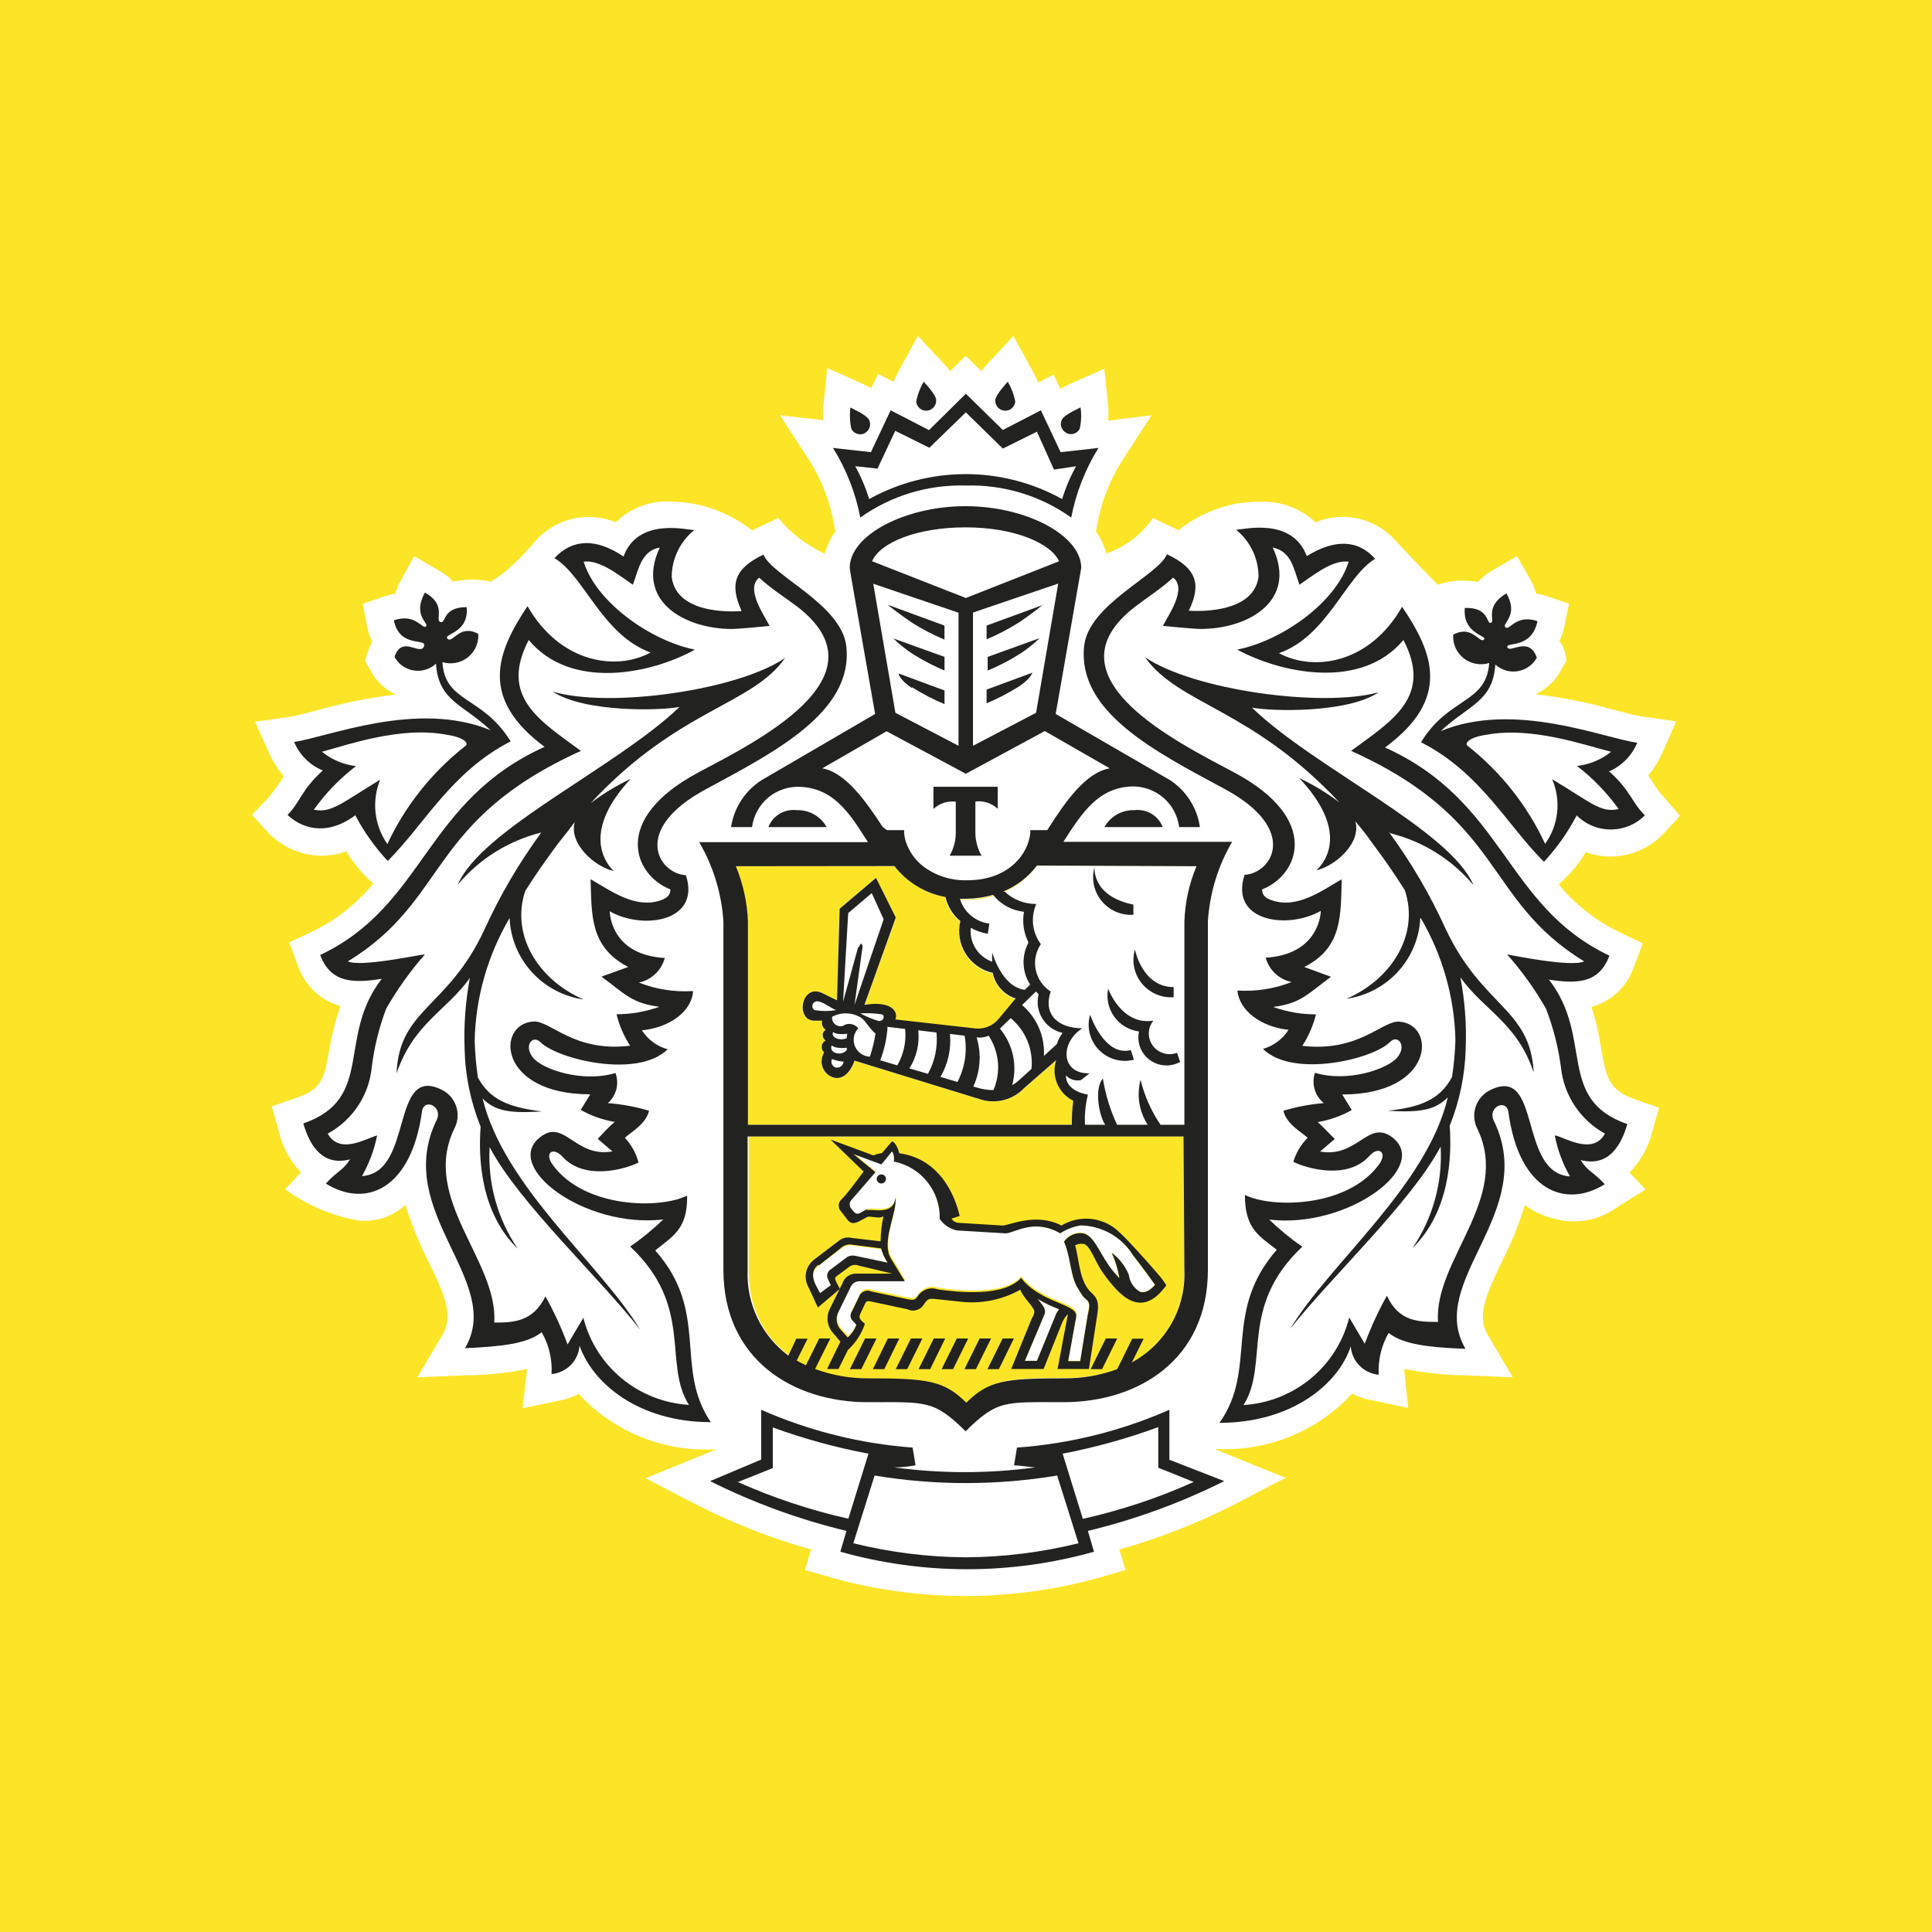 <svg width="48" height="48" viewBox="0 0 48 48" fill="none" xmlns="http://www.w3.org/2000/svg">
<rect width="48" height="48" fill="#FCE527"/>
<path fill-rule="evenodd" clip-rule="evenodd" d="M16.278 31.046C16.702 30.697 17.087 30.524 17.07 29.683C16.405 30.02 14.529 30.003 13.737 28.926C13.512 28.619 13.737 28.467 13.965 28.707C14.503 29.313 15.499 29.039 15.863 28.863C15.8 28.639 15.684 28.434 15.524 28.265C15.66 28.131 16.045 27.933 16.125 27.592C15.792 27.492 15.448 27.429 15.101 27.403C15.205 27.312 15.28 27.192 15.314 27.058C15.349 26.924 15.342 26.784 15.295 26.654C14.478 26.902 13.47 26.566 13.241 26.267C13.012 25.968 13.241 25.695 13.436 25.888C13.859 26.309 15.846 26.801 16.591 26.061C16.327 25.991 16.097 25.826 15.948 25.598C16.638 25.53 17.189 25.127 17.218 24.622C16.759 24.653 16.299 24.581 15.871 24.411C16.025 24.379 16.167 24.305 16.28 24.197C16.394 24.089 16.475 23.952 16.515 23.801C15.245 23.726 15.151 22.796 15.147 22.64C15.969 23.111 17.417 22.901 17.04 21.744C16.358 21.706 15.668 20.608 17.549 19.598C19.243 18.681 21.2 17.688 21.03 16.06C20.916 15.017 19.188 14.306 18.968 13.775C18.248 14.116 18.12 14.512 18.425 15.176C18.425 15.176 16.816 15.336 16.689 14.335C16.689 14.111 16.739 13.89 16.835 13.687C16.932 13.485 17.073 13.307 17.248 13.165C17.066 13.165 15.854 12.841 15.49 13.826C14.808 13.367 14.219 13.38 13.77 13.868C14.499 14.289 14.952 15.774 16.159 16.211C15.312 16.674 13.91 16.481 13.101 15.059C12.335 16.207 11.894 17.343 13.525 18.555C10.53 19.91 10.56 22.493 7.951 23.726C8.217 24.428 8.772 24.428 9.48 24.319C8.353 25.77 9.314 27.293 7.531 27.912C7.696 28.505 8.031 28.976 8.692 28.804C8.505 29.094 8.383 29.086 8.09 29.405C9.065 30.015 10.208 29.574 10.483 27.617C10.53 27.268 11.013 27.487 10.848 27.828C9.738 30.108 12.542 31.825 11.551 33.499C12.428 33.461 13.093 33.394 13.461 33.099C13.643 33.416 13.729 33.779 13.707 34.143C13.888 34.126 14.058 34.046 14.185 33.916C14.313 33.787 14.389 33.617 14.402 33.436C14.719 34.353 15.85 35.333 17.667 35.333C16.706 33.974 17.599 32.59 16.24 31.034L16.278 31.046ZM14.448 32.717L14.059 33.373C13.907 32.961 13.723 32.561 13.508 32.178C13.199 32.818 12.703 32.83 12.237 32.83C12.373 31.311 10.441 29.776 11.288 28.034C11.332 27.951 11.359 27.86 11.368 27.767C11.376 27.674 11.366 27.58 11.338 27.491C11.309 27.402 11.263 27.319 11.203 27.247C11.142 27.176 11.067 27.117 10.983 27.075C9.687 26.422 10.289 29.132 8.993 29.212C9.171 28.898 9.298 28.559 9.37 28.206C9.094 28.278 8.433 28.694 8.137 28.16C8.44 27.996 8.698 27.76 8.888 27.474C9.079 27.188 9.196 26.86 9.23 26.519C9.292 26.018 9.414 25.527 9.594 25.055C9.868 24.575 10.19 24.124 10.556 23.709C10.424 23.709 8.967 24.033 8.641 23.881C11.161 22.346 10.594 20.389 14.431 18.652C13.423 17.907 12.394 17.318 13.131 15.896C14.181 17.158 16.185 16.737 17.261 16.131C16.193 15.921 14.817 14.987 14.491 13.948C14.914 13.885 15.414 14.318 15.715 14.52C15.859 14.137 15.918 13.679 16.384 13.594C15.761 14.924 16.994 15.614 18.171 15.618C18.354 15.618 19.116 15.542 19.116 15.542C18.993 15.294 18.502 14.617 18.862 14.339C19.15 14.608 19.493 14.823 19.806 15.059C22.094 16.817 18.718 18.445 17.337 19.186C15.168 20.347 15.748 21.731 16.655 22.085C16.655 22.24 16.553 22.312 16.405 22.358C15.774 22.569 15.177 22.118 14.673 21.832C14.702 22.699 14.643 23.515 15.609 24.012L14.944 24.256C15.516 24.676 15.689 24.916 16.38 25.005C16.039 25.127 15.679 25.19 15.316 25.19C15.384 25.468 15.499 25.732 15.655 25.972C14.245 26.14 13.681 25.337 13.245 25.371C12.313 25.438 12.373 27.18 14.664 27.18L14.427 27.571C14.69 27.718 14.976 27.82 15.274 27.87C15.122 27.992 14.973 28.156 14.851 28.29L15.215 28.602C14.279 28.77 14.016 27.76 13.41 28.257C12.487 28.985 14.524 30.52 16.481 30.293C16.227 30.541 15.952 30.768 15.66 30.971C17.252 32.464 16.469 33.873 17.121 34.904C16.506 34.868 15.919 34.638 15.446 34.246C14.973 33.855 14.638 33.323 14.491 32.729" fill="#DEE0E1"/>
<path fill-rule="evenodd" clip-rule="evenodd" d="M11.975 27.28C12.305 27.621 12.708 27.659 13.466 27.609C12.619 27.508 12.161 27.306 11.869 26.767C11.823 26.465 11.795 26.16 11.784 25.854C11.81 24.78 12.11 23.731 12.657 22.804C12.678 23.301 12.873 23.776 13.208 24.145C13.544 24.515 13.999 24.756 14.495 24.828C13.352 24.331 12.678 23.212 13.047 22.131C13.284 21.752 13.555 21.361 13.856 20.965C14.008 20.772 14.152 20.591 14.279 20.419C14.127 20.97 14.796 21.542 15.249 21.634C15.004 21.399 14.482 20.629 15.673 19.346C15.322 19.511 14.99 19.712 14.682 19.947C16.876 17.591 18.68 17.524 19.51 16.337C18.307 17.154 15.131 17.6 13.703 17.208C14.491 17.73 16.393 17.684 16.855 17.587C15.304 19.085 11.924 20.629 11.348 22.005C11.883 21.366 12.608 20.912 13.419 20.709C12.866 21.464 12.392 22.273 12.005 23.124C11.107 25.063 9.887 25.088 9.823 26.692C10.247 25.429 11.069 25.135 11.645 24.323C11.535 24.904 11.491 25.495 11.513 26.086C11.528 26.748 11.663 27.402 11.911 28.017C11.852 28.808 11.911 30.158 12.839 31.054C12.334 30.312 12.089 29.425 12.14 28.53C12.856 29.902 14.893 31.795 15.88 33.066C14.893 31.429 12.492 29.519 11.958 27.31" fill="#DEE0E1"/>
<path fill-rule="evenodd" clip-rule="evenodd" d="M34.547 20.692C35.358 20.895 36.083 21.349 36.618 21.988C36.033 20.612 32.649 19.068 31.111 17.57C31.577 17.667 33.479 17.717 34.267 17.191C32.84 17.578 29.659 17.137 28.46 16.32C29.307 17.507 31.095 17.582 33.289 19.93C32.981 19.695 32.648 19.494 32.297 19.328C33.505 20.612 32.984 21.378 32.721 21.617C33.17 21.52 33.843 20.953 33.691 20.401C33.835 20.574 33.983 20.759 34.115 20.948C34.415 21.344 34.682 21.735 34.919 22.114C35.284 23.195 34.61 24.314 33.471 24.811C33.966 24.739 34.421 24.498 34.756 24.128C35.091 23.758 35.285 23.284 35.305 22.787C35.852 23.713 36.153 24.763 36.177 25.837C36.167 26.143 36.138 26.448 36.093 26.75C35.8 27.301 35.33 27.503 34.5 27.592C35.258 27.638 35.656 27.592 35.991 27.263C35.47 29.468 33.056 31.382 32.069 33.019C33.056 31.757 35.093 29.855 35.809 28.483C35.86 29.378 35.615 30.265 35.11 31.008C36.021 30.116 36.093 28.765 36.033 27.97C36.281 27.355 36.416 26.701 36.432 26.039C36.455 25.448 36.411 24.857 36.3 24.276C36.876 25.093 37.711 25.404 38.122 26.645C38.045 25.042 36.851 25.017 35.94 23.077C35.554 22.226 35.08 21.417 34.526 20.662" fill="#DEE0E1"/>
<path fill-rule="evenodd" clip-rule="evenodd" d="M38.46 24.335C39.167 24.445 39.731 24.445 39.989 23.742C37.384 22.509 37.405 19.926 34.415 18.572C36.058 17.36 35.618 16.22 34.839 15.075C34.029 16.497 32.636 16.691 31.78 16.228C32.987 15.807 33.441 14.314 34.169 13.885C33.737 13.397 33.144 13.367 32.467 13.817C32.098 12.837 30.891 13.157 30.709 13.157C30.884 13.298 31.024 13.476 31.121 13.679C31.218 13.881 31.268 14.102 31.268 14.326C31.141 15.311 29.535 15.168 29.535 15.168C29.857 14.503 29.718 14.108 28.993 13.767C28.773 14.297 27.045 15.008 26.935 16.051C26.761 17.684 28.705 18.672 30.412 19.59C32.293 20.599 31.602 21.693 30.921 21.735C30.544 22.897 31.992 23.103 32.814 22.632C32.814 22.787 32.708 23.717 31.446 23.793C31.485 23.944 31.567 24.081 31.68 24.189C31.794 24.296 31.936 24.37 32.09 24.403C31.662 24.572 31.202 24.643 30.743 24.613C30.789 25.118 31.34 25.522 32.013 25.589C31.867 25.821 31.639 25.991 31.374 26.065C32.119 26.801 34.123 26.317 34.529 25.892C34.716 25.699 34.953 25.976 34.724 26.267C34.495 26.557 33.487 26.906 32.67 26.658C32.623 26.787 32.616 26.928 32.65 27.061C32.684 27.195 32.757 27.315 32.86 27.407C32.52 27.434 32.184 27.498 31.857 27.596C31.933 27.937 32.322 28.135 32.458 28.269C32.292 28.436 32.17 28.642 32.102 28.867C32.467 29.043 33.466 29.317 34 28.711C34.216 28.471 34.453 28.623 34.233 28.93C33.445 30.007 31.564 30.024 30.899 29.687C30.899 30.529 31.247 30.701 31.691 31.055C30.332 32.611 31.23 34 30.268 35.354C32.081 35.354 33.233 34.374 33.534 33.457C33.546 33.638 33.623 33.808 33.75 33.937C33.877 34.067 34.047 34.147 34.229 34.164C34.209 33.8 34.294 33.438 34.474 33.12C34.843 33.415 35.512 33.482 36.385 33.52C35.393 31.837 38.202 30.133 37.088 27.849C36.922 27.508 37.405 27.289 37.452 27.638C37.71 29.59 38.871 30.036 39.845 29.426C39.553 29.107 39.422 29.115 39.244 28.825C39.9 28.997 40.235 28.526 40.404 27.933C38.621 27.31 39.583 25.791 38.456 24.34L38.46 24.335ZM38.604 28.223C38.672 28.578 38.798 28.919 38.977 29.233C37.681 29.149 38.282 26.439 36.986 27.091C36.902 27.134 36.828 27.193 36.767 27.264C36.706 27.336 36.66 27.418 36.632 27.508C36.603 27.597 36.593 27.691 36.602 27.784C36.61 27.877 36.637 27.968 36.681 28.05C37.528 29.792 35.597 31.328 35.707 32.855C35.228 32.855 34.733 32.855 34.436 32.203C34.222 32.587 34.038 32.986 33.886 33.398L33.496 32.742C33.348 33.335 33.013 33.867 32.54 34.258C32.067 34.649 31.48 34.88 30.865 34.917C31.518 33.886 30.734 32.481 32.327 30.983C32.034 30.781 31.759 30.554 31.505 30.306C33.462 30.537 35.499 28.997 34.572 28.269C33.966 27.794 33.699 28.783 32.767 28.614L33.132 28.303C33.004 28.177 32.856 28.013 32.708 27.882C33.006 27.832 33.292 27.731 33.555 27.584L33.318 27.192C35.609 27.192 35.664 25.45 34.737 25.383C34.313 25.349 33.733 26.149 32.327 25.985C32.482 25.744 32.596 25.48 32.666 25.202C32.303 25.202 31.943 25.14 31.602 25.017C32.293 24.929 32.45 24.697 33.038 24.268L32.373 24.024C33.339 23.544 33.28 22.712 33.305 21.845C32.801 22.135 32.204 22.581 31.577 22.371C31.429 22.32 31.327 22.253 31.327 22.097C32.233 21.744 32.81 20.36 30.645 19.198C29.247 18.445 25.867 16.821 28.159 15.079C28.472 14.844 28.811 14.629 29.099 14.36C29.459 14.633 28.968 15.311 28.845 15.563C28.845 15.563 29.607 15.639 29.785 15.639C30.963 15.639 32.2 14.941 31.577 13.615C32.047 13.712 32.102 14.158 32.242 14.541C32.543 14.339 33.064 13.906 33.466 13.969C33.14 15.008 31.772 15.942 30.696 16.152C31.776 16.737 33.775 17.171 34.826 15.917C35.563 17.335 34.538 17.928 33.525 18.672C37.367 20.414 36.8 22.366 39.32 23.902C38.994 24.054 37.532 23.751 37.405 23.73C37.773 24.145 38.096 24.596 38.371 25.076C38.553 25.548 38.679 26.039 38.744 26.54C38.779 26.881 38.897 27.208 39.087 27.494C39.278 27.779 39.535 28.015 39.837 28.181C39.54 28.715 38.884 28.299 38.608 28.227" fill="#DEE0E1"/>
<path fill-rule="evenodd" clip-rule="evenodd" d="M20.319 32.485L20.865 32.022L20.781 31.854C20.721 31.736 20.751 31.727 20.815 31.681L21.103 31.466C21.134 31.443 21.17 31.429 21.209 31.423C21.247 31.418 21.287 31.423 21.323 31.437L22.17 31.639H21.276C21.198 31.636 21.121 31.658 21.058 31.703C20.994 31.748 20.947 31.813 20.925 31.887L20.861 32.018L20.624 32.497C20.569 32.599 20.548 32.715 20.564 32.829C20.58 32.944 20.632 33.05 20.713 33.133L20.878 33.326L20.548 34.012H20.831L21.064 33.541C21.26 33.363 21.406 33.138 21.488 32.889C21.391 32.809 21.319 32.754 21.374 32.64L21.48 32.417C21.514 32.342 21.526 32.312 21.628 32.333L22.538 32.531C22.607 32.565 22.685 32.573 22.759 32.555C22.832 32.536 22.897 32.492 22.941 32.43C23.068 32.241 23.085 32.262 23.364 32.291L23.83 32.342C24.355 32.409 24.887 32.305 25.347 32.047C25.451 32.22 25.564 32.387 25.686 32.548C25.715 32.602 25.686 32.682 25.626 32.783L25.122 34.012H25.927L26.384 32.88C26.417 32.791 26.47 32.711 26.537 32.645L26.274 34.012H27.054L27.261 32.657C27.308 32.358 27.261 32.262 27.134 32.135C26.808 31.862 26.817 31.294 26.711 30.941C26.77 30.907 26.838 30.894 26.905 30.903C27.075 30.903 27.202 31.353 27.405 31.626C27.803 32.186 28.35 32.8 28.977 31.933C28.917 31.837 28.849 31.745 28.773 31.66L28.6 31.458C28.498 31.345 28.015 30.797 27.812 30.617C27.625 30.432 27.381 30.315 27.119 30.285C26.857 30.254 26.593 30.312 26.368 30.448C25.732 30.12 25.063 30.448 24.902 30.448L23.809 30.381C23.773 30.38 23.738 30.369 23.707 30.351C23.676 30.333 23.65 30.307 23.631 30.276L23.835 30.209C23.644 29.422 23.165 28.761 22.331 28.652C22.331 28.652 22.28 28.404 22.157 28.353L21.907 28.648C21.834 28.658 21.763 28.678 21.696 28.706L20.628 28.311L21.429 29.115C21.429 29.115 21.031 29.687 20.899 29.805C20.86 29.845 20.838 29.898 20.838 29.954C20.838 30.01 20.86 30.063 20.899 30.103L21.056 30.305C21.137 30.41 21.225 30.406 21.352 30.339L21.526 30.251C21.602 30.188 21.861 30.314 21.95 30.213C21.905 30.419 21.881 30.629 21.878 30.84L21.158 30.756C21.101 30.741 21.042 30.741 20.985 30.754C20.928 30.767 20.876 30.794 20.831 30.831L20.217 31.298C20.117 31.376 20.048 31.486 20.023 31.609C19.997 31.733 20.017 31.861 20.078 31.971L20.319 32.485ZM26.249 32.619L25.762 33.81H25.461L25.948 32.657C25.999 32.51 25.902 32.438 25.783 32.274C25.952 32.373 26.129 32.457 26.312 32.527C26.29 32.556 26.27 32.587 26.253 32.619H26.249ZM21.56 30.036L21.42 30.108C21.323 30.162 21.276 30.188 21.192 30.082L21.132 30.007C21.113 29.977 21.105 29.941 21.109 29.906C21.113 29.871 21.128 29.838 21.153 29.813L21.751 29.119L21.2 28.669L21.903 28.925L22.162 28.605C22.238 28.669 22.212 28.854 22.212 28.854C22.541 28.92 22.835 29.099 23.044 29.36C23.253 29.621 23.361 29.947 23.352 30.28C23.449 30.428 23.601 30.532 23.775 30.57L24.991 30.642C25.19 30.642 25.694 30.259 26.342 30.642C26.498 30.54 26.674 30.472 26.859 30.444C27.122 30.451 27.379 30.523 27.607 30.654C27.835 30.785 28.026 30.97 28.163 31.193C28.392 31.479 28.706 31.921 28.706 31.921C28.57 32.081 28.439 32.131 28.329 32.093C28.253 32.05 28.188 31.989 28.14 31.916C28.093 31.843 28.063 31.759 28.053 31.673C27.964 31.455 27.818 31.264 27.63 31.122C27.719 31.323 27.782 31.535 27.816 31.753C27.342 31.286 27.253 30.713 26.918 30.638C26.826 30.624 26.733 30.636 26.648 30.674C26.563 30.711 26.491 30.771 26.44 30.848C26.609 31.235 26.601 31.689 26.77 31.98C26.901 32.203 26.927 32.224 26.986 32.274C27.126 32.375 27.045 32.552 27.024 32.695L26.842 33.814H26.537L26.736 32.716C26.795 32.384 25.851 32.384 25.368 31.744C24.944 32.224 23.801 32.102 23.301 32.026C23.208 31.993 23.107 31.993 23.014 32.026C22.921 32.059 22.843 32.123 22.793 32.207C22.729 32.321 22.619 32.287 22.551 32.27L21.64 32.077C21.612 32.064 21.581 32.057 21.549 32.058C21.518 32.058 21.487 32.065 21.458 32.078C21.43 32.091 21.405 32.11 21.384 32.134C21.364 32.158 21.349 32.185 21.34 32.215L21.158 32.59C21.134 32.625 21.125 32.667 21.131 32.708C21.138 32.749 21.159 32.786 21.192 32.813L21.28 32.905C21.237 33.027 21.163 33.136 21.064 33.221L20.865 32.998C20.822 32.937 20.796 32.866 20.792 32.791C20.787 32.717 20.804 32.643 20.84 32.577L21.137 31.967C21.155 31.925 21.186 31.89 21.226 31.865C21.265 31.84 21.31 31.828 21.357 31.828H22.483L22.136 31.269C21.878 30.848 22.305 30.103 22.242 29.75C22.208 30.221 21.636 30.007 21.543 30.07L21.56 30.036ZM20.332 31.445L20.865 31.025C20.899 30.988 20.941 30.96 20.987 30.942C21.033 30.924 21.083 30.916 21.132 30.919L21.886 31.016C21.92 31.143 21.974 31.264 22.047 31.374L21.247 31.206C21.202 31.195 21.155 31.195 21.111 31.207C21.067 31.219 21.026 31.242 20.992 31.273L20.611 31.559C20.577 31.589 20.555 31.63 20.549 31.675C20.543 31.72 20.553 31.765 20.577 31.803L20.641 31.933L20.374 32.131L20.272 31.942C20.171 31.74 20.162 31.555 20.332 31.424" fill="#DEE0E1"/>
<path fill-rule="evenodd" clip-rule="evenodd" d="M22.657 17.065C22.914 17.227 23.185 17.367 23.466 17.485V17.145L22.326 16.724C22.326 16.724 22.326 16.863 22.657 17.086" fill="#DEE0E1"/>
<path fill-rule="evenodd" clip-rule="evenodd" d="M23.467 16.653V16.312L22.175 15.854C22.323 15.998 22.484 16.128 22.658 16.24C22.915 16.403 23.186 16.543 23.467 16.661" fill="#DEE0E1"/>
<path fill-rule="evenodd" clip-rule="evenodd" d="M23.465 15.878V15.533L22.051 15.016C22.051 15.016 22.326 15.239 22.657 15.462C22.914 15.624 23.185 15.764 23.465 15.883" fill="#DEE0E1"/>
<path fill-rule="evenodd" clip-rule="evenodd" d="M27.443 20.548H28.892C28.838 20.41 28.739 20.294 28.611 20.218C28.483 20.142 28.333 20.11 28.185 20.128C28.034 20.123 27.885 20.16 27.754 20.234C27.623 20.308 27.515 20.417 27.443 20.548" fill="#DEE0E1"/>
<path fill-rule="evenodd" clip-rule="evenodd" d="M25.926 15.02L24.512 15.538V15.883C24.793 15.765 25.063 15.624 25.321 15.462C25.651 15.239 25.926 15.016 25.926 15.016" fill="#DEE0E1"/>
<path fill-rule="evenodd" clip-rule="evenodd" d="M25.651 16.708L24.512 17.128V17.469C24.793 17.351 25.063 17.21 25.321 17.048C25.651 16.825 25.651 16.686 25.651 16.686" fill="#DEE0E1"/>
<path fill-rule="evenodd" clip-rule="evenodd" d="M25.809 15.853L24.538 16.312V16.652C24.819 16.535 25.09 16.394 25.347 16.232C25.52 16.119 25.682 15.989 25.83 15.845" fill="#DEE0E1"/>
<path fill-rule="evenodd" clip-rule="evenodd" d="M19.794 20.128C19.646 20.11 19.496 20.141 19.368 20.217C19.239 20.294 19.141 20.41 19.087 20.549H20.535C20.463 20.418 20.355 20.309 20.225 20.235C20.094 20.16 19.945 20.124 19.794 20.128" fill="#DEE0E1"/>
<path fill-rule="evenodd" clip-rule="evenodd" d="M26.863 14.099C26.863 13.291 25.495 12.567 23.987 12.567C22.479 12.567 21.111 13.291 21.111 14.099L21.145 14.297L21.746 17.73L18.913 19.383C18.712 19.514 18.541 19.685 18.412 19.886C18.282 20.087 18.198 20.313 18.163 20.549H18.684C18.721 20.262 18.865 20 19.088 19.814C19.311 19.629 19.596 19.533 19.887 19.547C20.543 19.581 20.933 19.968 21.323 20.549L21.424 20.7L21.568 20.923H17.375C17.727 21.526 17.933 22.201 17.977 22.896V31.546C17.977 33.776 19.7 34.837 21.568 34.837C23.009 34.837 23.203 34.773 24 35.56C24.792 34.769 24.987 34.837 26.431 34.837C28.295 34.837 30.019 33.776 30.019 31.546V22.884C30.061 22.189 30.265 21.513 30.616 20.91H26.418L26.562 20.687L26.664 20.536C27.049 19.968 27.439 19.573 28.1 19.535C28.391 19.523 28.676 19.621 28.897 19.809C29.119 19.997 29.26 20.261 29.294 20.549H29.815C29.782 20.314 29.699 20.088 29.572 19.888C29.445 19.687 29.277 19.515 29.078 19.383L26.228 17.734L26.829 14.301L26.863 14.099ZM21.695 14.494L23.813 15.214V18.521L22.246 17.7L21.695 14.494ZM22.216 21.512C22.53 21.917 22.982 22.192 23.487 22.286C23.54 22.52 23.67 22.73 23.856 22.884C23.822 23.021 23.817 23.163 23.839 23.302C23.862 23.441 23.912 23.575 23.987 23.695C24.062 23.814 24.16 23.918 24.276 24C24.391 24.082 24.522 24.14 24.66 24.171C24.69 24.318 24.759 24.454 24.859 24.566C24.96 24.678 25.089 24.761 25.232 24.806L24.788 25.315C24.719 25.4 24.631 25.465 24.53 25.506C24.429 25.548 24.32 25.563 24.211 25.551L22.225 25.328C22.31 25.109 22.081 24.853 21.454 24.962L22.233 22.795L21.755 21.785L20.852 22.551L20.785 24.827L20.404 24.638C19.899 24.424 19.751 25.328 20.23 25.332H20.421C20.41 25.375 20.413 25.419 20.429 25.46C20.445 25.5 20.473 25.535 20.509 25.559C20.487 25.573 20.468 25.593 20.455 25.616C20.442 25.639 20.435 25.665 20.435 25.692C20.435 25.718 20.442 25.745 20.455 25.768C20.468 25.791 20.487 25.811 20.509 25.825C20.483 25.838 20.461 25.858 20.444 25.883C20.427 25.907 20.417 25.935 20.413 25.964C20.409 25.993 20.413 26.023 20.423 26.051C20.433 26.078 20.45 26.103 20.471 26.123C20.437 26.178 20.416 26.239 20.41 26.303C20.404 26.367 20.412 26.431 20.434 26.491C20.457 26.551 20.493 26.605 20.54 26.649C20.586 26.694 20.643 26.727 20.704 26.746C20.988 26.822 21.166 26.515 21.225 26.325L24.317 27.276C24.509 27.344 24.715 27.355 24.913 27.309C25.111 27.262 25.291 27.16 25.431 27.015L26.236 26.313C26.174 26.503 26.183 26.71 26.26 26.895C26.338 27.08 26.48 27.232 26.66 27.322C26.634 27.52 26.623 27.72 26.626 27.92H18.578V22.871C18.561 22.398 18.459 21.933 18.277 21.495L22.216 21.512ZM25.541 23.431C25.458 23.591 25.419 23.771 25.427 23.952C25.435 24.133 25.491 24.308 25.588 24.461L25.457 24.592C24.876 24.52 24.648 23.662 24.648 23.662C24.642 23.738 24.642 23.814 24.648 23.889C24.477 23.829 24.331 23.713 24.234 23.56C24.137 23.408 24.095 23.227 24.114 23.048C24.246 23.12 24.389 23.169 24.538 23.195L24.576 22.942C24.407 22.921 24.247 22.851 24.117 22.741C23.987 22.631 23.892 22.486 23.843 22.324H23.788H24.004C24.23 22.325 24.456 22.293 24.673 22.232C24.764 22.353 24.879 22.455 25.011 22.531C25.142 22.607 25.288 22.655 25.44 22.673C25.393 22.927 25.429 23.189 25.541 23.422V23.431ZM26.389 25.694C26.328 25.774 26.282 25.863 26.253 25.959L25.931 26.254C25.945 26.016 25.902 25.779 25.808 25.56C25.715 25.341 25.571 25.146 25.389 24.991L25.732 24.655L25.8 24.722C25.775 24.824 25.77 24.929 25.786 25.032C25.802 25.135 25.838 25.235 25.893 25.324C25.948 25.413 26.02 25.49 26.105 25.552C26.19 25.613 26.286 25.657 26.389 25.681V25.694ZM24.843 25.551L25.109 25.294C25.294 25.446 25.437 25.641 25.527 25.861C25.617 26.081 25.651 26.32 25.626 26.557L25.338 26.822C25.283 26.875 25.222 26.921 25.156 26.96C25.221 26.719 25.226 26.465 25.172 26.221C25.119 25.976 25.007 25.748 24.847 25.555L24.843 25.551ZM24.275 25.774C24.374 25.787 24.475 25.772 24.567 25.732C24.698 25.931 24.777 26.158 24.797 26.395C24.818 26.631 24.78 26.869 24.686 27.087C24.551 27.086 24.417 27.066 24.288 27.028L24.186 26.998C24.362 26.613 24.39 26.178 24.267 25.774H24.275ZM23.593 25.69L23.97 25.736C24.038 26.128 23.976 26.531 23.792 26.885L23.369 26.759C23.561 26.435 23.645 26.06 23.61 25.686L23.593 25.69ZM22.814 25.597L23.267 25.652C23.301 26.008 23.227 26.365 23.055 26.679L22.593 26.544C22.772 26.262 22.849 25.928 22.814 25.597ZM20.971 25.475C20.937 25.492 20.899 25.499 20.862 25.495C20.824 25.492 20.788 25.479 20.758 25.457C20.727 25.435 20.703 25.405 20.689 25.37C20.674 25.336 20.669 25.298 20.675 25.261C20.786 25.201 20.912 25.172 21.038 25.177C21.165 25.181 21.288 25.219 21.395 25.286C21.505 25.358 21.598 25.555 21.75 25.677C21.721 25.873 21.674 26.066 21.611 26.254C21.53 26.25 21.453 26.223 21.387 26.176C21.321 26.13 21.27 26.066 21.24 25.991C21.21 25.917 21.201 25.836 21.216 25.757C21.231 25.678 21.268 25.605 21.323 25.547C21.282 25.495 21.224 25.459 21.159 25.445C21.094 25.431 21.026 25.44 20.967 25.471L20.971 25.475ZM20.67 26.313C20.762 26.349 20.86 26.372 20.958 26.38C20.956 26.403 20.95 26.425 20.939 26.445C20.927 26.465 20.912 26.483 20.894 26.496C20.875 26.51 20.854 26.52 20.832 26.526C20.809 26.531 20.786 26.531 20.764 26.527C20.742 26.52 20.723 26.509 20.706 26.494C20.69 26.479 20.677 26.461 20.668 26.441C20.659 26.421 20.655 26.398 20.655 26.376C20.656 26.354 20.661 26.332 20.67 26.313V26.313ZM20.247 25.105C20.222 25.093 20.203 25.073 20.192 25.048C20.181 25.023 20.178 24.996 20.185 24.97C20.192 24.944 20.208 24.921 20.23 24.904C20.252 24.889 20.279 24.881 20.306 24.882C20.433 24.882 20.603 25.029 20.772 25.101C20.598 25.129 20.421 25.129 20.247 25.101V25.105ZM20.67 25.98C20.759 26.069 21.035 26.035 21.035 26.035V26.09C20.916 26.249 20.581 26.178 20.658 25.98H20.67ZM21.026 25.799C20.827 25.879 20.628 25.77 20.692 25.644C20.78 25.728 21.039 25.686 21.039 25.686L21.026 25.799ZM21.314 23.527L20.937 24.89L21.064 22.69L21.649 22.194L21.945 22.841L21.196 24.979L21.395 23.54C21.395 23.439 21.331 23.426 21.314 23.54V23.527ZM21.373 25.177C21.553 25.165 21.734 25.173 21.911 25.202C22 25.24 21.941 25.383 21.827 25.37C21.669 25.321 21.517 25.256 21.373 25.177V25.177ZM22.03 25.509L22.488 25.564C22.516 25.867 22.451 26.173 22.301 26.439L21.878 26.313C21.98 26.043 22.04 25.759 22.055 25.471L22.03 25.509ZM29.43 31.521C29.45 31.987 29.339 32.449 29.108 32.855C28.878 33.261 28.537 33.595 28.125 33.818L28.418 33.229H28.134L27.761 33.987C27.339 34.141 26.893 34.218 26.444 34.214C24.957 34.214 24.563 34.273 24.012 34.82C23.457 34.277 23.068 34.214 21.581 34.214C21.134 34.218 20.689 34.142 20.268 33.991V33.991L20.641 33.233H20.353L20.022 33.898C19.946 33.86 19.87 33.822 19.794 33.781L20.065 33.238H19.785L19.582 33.658C19.255 33.414 18.993 33.096 18.817 32.73C18.64 32.364 18.555 31.96 18.57 31.555V28.235H29.404L29.43 31.521ZM29.73 21.487C29.546 21.923 29.442 22.389 29.426 22.863V27.911H28.833C28.601 27.571 28.433 27.192 28.337 26.792C28.287 26.981 28.276 27.178 28.307 27.37C28.338 27.563 28.408 27.747 28.515 27.911H27.753C27.583 27.546 27.465 27.16 27.401 26.763C27.172 27.019 27.316 27.718 27.46 27.911H26.956C26.942 27.66 26.967 27.407 27.028 27.162C26.766 27.112 26.482 26.973 26.482 26.683C26.528 26.734 26.586 26.772 26.652 26.793C26.717 26.815 26.787 26.819 26.855 26.805L27.07 26.637C26.355 26.657 26.325 25.883 26.888 25.517C26.325 25.517 25.901 25.202 26.109 24.604C26.014 24.544 25.932 24.465 25.868 24.373C25.804 24.28 25.76 24.176 25.737 24.067C25.714 23.957 25.713 23.844 25.735 23.734C25.757 23.624 25.8 23.519 25.863 23.426C25.758 23.285 25.692 23.118 25.672 22.943C25.652 22.768 25.678 22.591 25.749 22.429C25.457 22.432 25.176 22.322 24.965 22.122H24.919C25.256 21.987 25.549 21.763 25.766 21.474L29.73 21.487ZM27.575 19.055C26.986 19.156 26.482 19.871 26.067 20.515L26.02 20.591H25.596V20.666C25.55 21.163 25.076 21.836 24.029 21.836C23.634 21.849 23.247 21.725 22.932 21.487C22.735 21.334 22.587 21.126 22.509 20.889C22.485 20.817 22.469 20.742 22.462 20.666V20.591H22.038L21.933 20.549C21.509 19.905 21.014 19.194 20.429 19.089L22.026 18.167L23.995 19.219L25.956 18.159L27.575 19.055ZM25.741 17.675L24.173 18.495V15.214L26.291 14.494L25.741 17.675ZM23.995 14.848L21.666 13.939C21.861 13.476 22.776 13.098 23.991 13.098C25.207 13.098 26.109 13.493 26.317 13.939L23.995 14.848Z" fill="#DEE0E1"/>
<path fill-rule="evenodd" clip-rule="evenodd" d="M29.159 24.755V24.503C28.38 24.503 28.198 23.569 28.198 23.569C28.157 23.713 28.151 23.864 28.181 24.01C28.211 24.156 28.276 24.293 28.37 24.409C28.464 24.525 28.585 24.617 28.722 24.677C28.859 24.738 29.009 24.764 29.159 24.755" fill="#DEE0E1"/>
<path fill-rule="evenodd" clip-rule="evenodd" d="M28.172 26.329L28.092 26.09C27.427 26.258 27.084 25.21 27.084 25.21C27.038 25.362 27.034 25.523 27.071 25.677C27.109 25.831 27.187 25.973 27.298 26.087C27.409 26.2 27.548 26.283 27.702 26.326C27.856 26.368 28.018 26.369 28.172 26.329" fill="#DEE0E1"/>
<path fill-rule="evenodd" clip-rule="evenodd" d="M28.655 25.353C27.858 25.479 27.532 24.558 27.532 24.558C27.508 24.678 27.509 24.802 27.535 24.922C27.561 25.042 27.611 25.155 27.683 25.255C27.755 25.355 27.847 25.439 27.953 25.502C28.059 25.565 28.176 25.606 28.299 25.622C28.269 25.753 28.278 25.89 28.325 26.016C28.372 26.142 28.455 26.251 28.564 26.331C28.672 26.412 28.802 26.459 28.937 26.467C29.072 26.476 29.206 26.445 29.324 26.379L29.248 26.152C29.142 26.192 29.026 26.197 28.917 26.165C28.808 26.133 28.713 26.067 28.646 25.976C28.579 25.885 28.544 25.775 28.546 25.662C28.549 25.55 28.588 25.441 28.659 25.353" fill="#DEE0E1"/>
<path fill-rule="evenodd" clip-rule="evenodd" d="M28.16 22.724V22.471C27.11 22.257 27.198 21.538 27.198 21.538C27.158 21.681 27.152 21.831 27.182 21.977C27.212 22.123 27.276 22.259 27.37 22.375C27.463 22.491 27.584 22.583 27.72 22.644C27.857 22.705 28.006 22.732 28.156 22.724" fill="#DEE0E1"/>
<path fill-rule="evenodd" clip-rule="evenodd" d="M21.492 33.254L21.115 34.011H21.399L21.776 33.254H21.492Z" fill="#DEE0E1"/>
<path fill-rule="evenodd" clip-rule="evenodd" d="M22.061 33.254L21.684 34.011H21.972L22.344 33.254H22.061Z" fill="#DEE0E1"/>
<path fill-rule="evenodd" clip-rule="evenodd" d="M24.339 33.254L23.962 34.011H24.246L24.623 33.254H24.339Z" fill="#DEE0E1"/>
<path fill-rule="evenodd" clip-rule="evenodd" d="M24.91 33.254L24.533 34.011H24.817L25.19 33.254H24.91Z" fill="#DEE0E1"/>
<path fill-rule="evenodd" clip-rule="evenodd" d="M23.771 33.254L23.395 34.011H23.678L24.055 33.254H23.771Z" fill="#DEE0E1"/>
<path fill-rule="evenodd" clip-rule="evenodd" d="M27.097 34.011H27.381L27.757 33.254H27.474L27.097 34.011Z" fill="#DEE0E1"/>
<path fill-rule="evenodd" clip-rule="evenodd" d="M22.632 33.254L22.255 34.011H22.539L22.916 33.254H22.632Z" fill="#DEE0E1"/>
<path fill-rule="evenodd" clip-rule="evenodd" d="M23.199 33.254L22.822 34.011H23.11L23.483 33.254H23.199Z" fill="#DEE0E1"/>
<path fill-rule="evenodd" clip-rule="evenodd" d="M21.911 29.174C21.887 29.169 21.863 29.172 21.841 29.183C21.819 29.193 21.8 29.209 21.788 29.23C21.776 29.251 21.77 29.275 21.772 29.299C21.774 29.323 21.783 29.346 21.798 29.364C21.814 29.383 21.835 29.396 21.858 29.403C21.881 29.41 21.906 29.409 21.929 29.401C21.952 29.393 21.972 29.378 21.986 29.359C22 29.339 22.008 29.316 22.009 29.291C22.011 29.263 22.002 29.235 21.984 29.213C21.966 29.191 21.94 29.177 21.911 29.174" fill="#DEE0E1"/>
<path fill-rule="evenodd" clip-rule="evenodd" d="M23.996 12.054C24.933 12.029 25.853 12.31 26.614 12.854C26.733 12.242 26.963 11.656 27.291 11.124L26.351 11.23L25.86 10.19L24.915 10.678L23.996 9.774L23.081 10.678L22.128 10.19L21.632 11.23L20.696 11.124C21.026 11.655 21.255 12.241 21.374 12.854C22.136 12.309 23.057 12.028 23.996 12.054V12.054ZM21.802 11.633L22.251 10.691L23.098 11.112L23.996 10.237L24.915 11.137L25.762 10.716L26.186 11.659L26.736 11.575C26.593 11.834 26.476 12.108 26.389 12.391C25.656 11.984 24.831 11.771 23.992 11.771C23.152 11.771 22.327 11.984 21.594 12.391C21.507 12.107 21.391 11.834 21.247 11.575L21.802 11.633Z" fill="#DEE0E1"/>
<path fill-rule="evenodd" clip-rule="evenodd" d="M24.953 10.195C24.985 10.197 25.019 10.194 25.05 10.184C25.081 10.174 25.111 10.158 25.136 10.137C25.161 10.116 25.182 10.09 25.197 10.061C25.212 10.032 25.221 10 25.224 9.967C25.191 9.793 25.128 9.625 25.037 9.471C25.037 9.471 24.737 9.791 24.728 9.925C24.724 9.99 24.744 10.054 24.786 10.103C24.828 10.153 24.888 10.184 24.953 10.19" fill="#DEE0E1"/>
<path fill-rule="evenodd" clip-rule="evenodd" d="M26.491 10.75C26.55 10.78 26.618 10.785 26.68 10.766C26.743 10.746 26.795 10.703 26.826 10.645C26.864 10.472 26.871 10.294 26.847 10.119C26.847 10.119 26.449 10.296 26.385 10.418C26.357 10.476 26.352 10.543 26.371 10.605C26.391 10.667 26.434 10.719 26.491 10.75" fill="#DEE0E1"/>
<path fill-rule="evenodd" clip-rule="evenodd" d="M23.029 10.194C23.095 10.189 23.156 10.158 23.199 10.108C23.242 10.059 23.263 9.994 23.258 9.929C23.258 9.791 22.949 9.475 22.949 9.475C22.859 9.629 22.796 9.797 22.763 9.971C22.768 10.037 22.799 10.097 22.849 10.139C22.899 10.182 22.964 10.203 23.029 10.198" fill="#DEE0E1"/>
<path fill-rule="evenodd" clip-rule="evenodd" d="M21.488 10.75C21.546 10.719 21.588 10.667 21.608 10.604C21.627 10.542 21.62 10.475 21.59 10.418C21.526 10.296 21.128 10.119 21.128 10.119C21.106 10.294 21.115 10.472 21.154 10.645C21.169 10.674 21.189 10.7 21.214 10.721C21.239 10.742 21.268 10.758 21.299 10.767C21.33 10.777 21.363 10.781 21.395 10.778C21.428 10.775 21.46 10.765 21.488 10.75" fill="#DEE0E1"/>
<path fill-rule="evenodd" clip-rule="evenodd" d="M39.973 19.165C40.294 19.028 40.548 18.771 40.68 18.45C39.833 18.328 37.626 17.406 35.801 18.159C36.483 17.516 37.097 17.431 37.156 16.506C37.23 16.575 37.319 16.625 37.416 16.655C37.512 16.684 37.615 16.691 37.715 16.674C37.814 16.658 37.909 16.619 37.992 16.561C38.074 16.503 38.142 16.426 38.19 16.337C38.003 15.786 37.525 16.232 37.461 16.081C37.397 15.929 38.058 16.148 38.211 15.429C37.673 15.244 37.512 15.681 37.414 15.58C37.317 15.479 37.758 15.298 37.44 14.739C36.881 15.063 37.173 15.433 37.054 15.471C36.936 15.509 37.025 15.08 36.402 15.101C36.343 15.761 36.987 15.782 36.877 15.887C36.766 15.992 36.584 15.509 36.114 15.765C36.106 15.877 36.126 15.988 36.171 16.09C36.217 16.192 36.286 16.282 36.374 16.351C36.462 16.42 36.566 16.467 36.676 16.487C36.787 16.508 36.901 16.501 37.008 16.468C36.936 17.482 36 17.309 35.313 18.437C36.792 19.19 37.457 20.503 38.367 21.407C38.69 21.061 38.964 20.674 39.181 20.255C39.292 20.365 39.424 20.453 39.569 20.514C39.714 20.574 39.87 20.605 40.028 20.605C40.185 20.605 40.341 20.574 40.487 20.514C40.632 20.453 40.764 20.365 40.875 20.255C40.536 19.91 40.523 19.649 40.007 19.177L39.973 19.165ZM38.575 19.363C38.685 19.622 38.726 19.905 38.695 20.185C38.664 20.465 38.561 20.732 38.397 20.961C37.959 20.017 37.304 19.187 36.487 18.538C36.351 18.454 36.559 18.298 36.936 18.252C38.075 18.037 39.405 18.517 40.041 18.673C39.798 18.868 39.504 18.991 39.193 19.026C39.588 19.33 39.937 19.69 40.227 20.095C39.778 20.204 39.528 19.926 38.566 19.35" fill="#DEE0E1"/>
<path fill-rule="evenodd" clip-rule="evenodd" d="M29.053 36.263V35.026C27.854 35.552 26.573 35.87 25.266 35.965L25.194 36.406C25.329 36.406 25.499 36.44 25.723 36.457C24.56 36.616 23.38 36.616 22.216 36.457C22.441 36.457 22.61 36.427 22.746 36.406L22.674 35.965C21.375 35.867 20.103 35.55 18.912 35.026V36.263L17.642 36.798C18.72 37.337 19.857 37.752 21.03 38.035L20.878 38.552C22.939 39.129 25.12 39.129 27.18 38.552L27.028 38.035C28.201 37.752 29.338 37.337 30.416 36.798L29.053 36.263ZM18.319 36.827L19.2 36.474V35.464C19.973 35.746 20.768 35.965 21.577 36.116L21.077 37.736C20.129 37.522 19.205 37.215 18.319 36.819V36.827ZM23.995 38.691C23.051 38.685 22.111 38.568 21.195 38.342L21.725 36.659C23.227 36.908 24.759 36.908 26.261 36.659L26.791 38.342C25.875 38.567 24.935 38.685 23.991 38.691H23.995ZM26.905 37.744L26.401 36.116C27.21 35.962 28.005 35.741 28.777 35.456V36.465L29.658 36.819C28.773 37.216 27.849 37.523 26.901 37.736" fill="#DEE0E1"/>
<path fill-rule="evenodd" clip-rule="evenodd" d="M8.815 20.237C9.032 20.656 9.306 21.044 9.628 21.39C10.539 20.486 11.208 19.173 12.682 18.42C11.983 17.28 11.047 17.469 10.988 16.451C11.095 16.482 11.208 16.487 11.317 16.466C11.427 16.445 11.529 16.398 11.616 16.329C11.704 16.26 11.773 16.171 11.818 16.07C11.864 15.969 11.884 15.859 11.877 15.748C11.407 15.492 11.242 16.001 11.115 15.87C10.988 15.74 11.653 15.744 11.589 15.084C10.971 15.084 11.085 15.504 10.937 15.454C10.789 15.403 11.111 15.033 10.552 14.722C10.234 15.302 10.666 15.483 10.577 15.563C10.488 15.643 10.319 15.227 9.781 15.412C9.925 16.127 10.628 15.832 10.526 16.064C10.425 16.295 9.984 15.769 9.798 16.32C9.845 16.409 9.912 16.485 9.994 16.544C10.076 16.602 10.171 16.641 10.271 16.657C10.37 16.674 10.472 16.667 10.569 16.638C10.665 16.608 10.754 16.557 10.827 16.489C10.886 17.419 11.5 17.494 12.182 18.142C10.357 17.389 8.137 18.315 7.303 18.433C7.436 18.752 7.69 19.008 8.01 19.143C7.493 19.619 7.481 19.88 7.163 20.221C7.163 20.221 7.854 20.974 8.857 20.221L8.815 20.237ZM7.824 20.078C8.114 19.672 8.464 19.312 8.862 19.009C8.551 18.972 8.257 18.848 8.014 18.651C8.65 18.483 9.984 18.008 11.119 18.23C11.492 18.281 11.704 18.433 11.568 18.517C10.749 19.166 10.093 19.995 9.654 20.94C9.49 20.71 9.388 20.443 9.356 20.163C9.325 19.884 9.366 19.601 9.476 19.341C8.514 19.918 8.264 20.183 7.815 20.086" fill="#DEE0E1"/>
<path fill-rule="evenodd" clip-rule="evenodd" d="M23.191 19.548V20.094C23.265 20.026 23.353 19.974 23.449 19.943C23.544 19.912 23.646 19.902 23.746 19.914V20.7C23.744 20.894 23.693 21.085 23.598 21.255H24.39C24.294 21.085 24.241 20.895 24.238 20.7V19.909C24.338 19.897 24.439 19.907 24.535 19.938C24.631 19.97 24.719 20.021 24.793 20.09V19.544H23.191V19.548Z" fill="#DEE0E1"/>
<path d="M41.315 19.779C41.227 19.684 41.148 19.579 41.083 19.468L40.947 19.265C41.088 19.103 41.203 18.92 41.29 18.723L41.646 17.923L40.778 17.797C40.629 17.776 40.392 17.713 40.117 17.642C39.473 17.46 38.816 17.327 38.151 17.246C38.417 17.126 38.636 16.922 38.774 16.665L38.918 16.409C38.918 16.409 38.88 16.051 38.74 15.938C38.796 15.821 38.837 15.698 38.863 15.572L38.982 14.999L38.427 14.81C38.343 14.782 38.256 14.761 38.168 14.747C38.133 14.632 38.087 14.52 38.029 14.415L37.69 13.817L37.092 14.162C36.954 14.241 36.828 14.34 36.72 14.457C36.626 14.44 36.531 14.431 36.436 14.431C36.193 14.414 35.949 14.447 35.72 14.528L35.241 14.036L34.674 13.434C34.432 13.16 34.11 12.969 33.753 12.886C33.396 12.804 33.021 12.835 32.683 12.976C32.497 12.801 32.277 12.666 32.037 12.578C31.797 12.491 31.541 12.453 31.285 12.467C31.101 12.468 30.917 12.482 30.735 12.509C30.202 12.609 29.702 12.837 29.278 13.173L28.642 12.87C28.364 13.282 27.958 13.591 27.486 13.75C27.435 13.554 27.348 13.37 27.227 13.207L27.27 12.972C27.374 12.448 27.57 11.946 27.85 11.491L28.608 10.317L27.532 10.451C27.54 10.325 27.54 10.199 27.532 10.073L27.435 9.16L26.588 9.538C26.495 9.58 26.414 9.622 26.342 9.66L26.177 9.307L25.792 9.505C25.746 9.394 25.694 9.286 25.635 9.181L25.177 8.348L24.546 9.025C24.483 9.097 24.428 9.16 24.377 9.219L23.991 8.84L23.606 9.223C23.559 9.16 23.504 9.097 23.441 9.029L22.805 8.348L22.356 9.164C22.298 9.269 22.246 9.377 22.2 9.488L21.814 9.29L21.645 9.643L21.399 9.521L20.552 9.143L20.459 10.06C20.451 10.186 20.451 10.313 20.459 10.439L19.379 10.317L20.141 11.491C20.419 11.948 20.613 12.451 20.713 12.976L20.751 13.211C20.631 13.376 20.543 13.561 20.493 13.758C20.045 13.552 19.65 13.249 19.336 12.87L18.684 13.178C18.114 12.725 17.41 12.474 16.681 12.462C16.426 12.447 16.172 12.484 15.933 12.572C15.694 12.661 15.477 12.798 15.296 12.976C14.959 12.837 14.586 12.806 14.231 12.887C13.876 12.969 13.555 13.159 13.313 13.43C13.313 13.43 12.983 13.817 12.746 14.027C12.581 14.188 12.397 14.33 12.199 14.448C11.89 14.386 11.572 14.386 11.263 14.448C11.147 14.33 11.012 14.231 10.865 14.154L10.289 13.817L9.959 14.423C9.9 14.527 9.854 14.637 9.819 14.751C9.731 14.765 9.645 14.786 9.56 14.814L9.01 15.004L9.124 15.572C9.149 15.7 9.19 15.824 9.247 15.942C9.214 16.004 9.185 16.069 9.162 16.135L9.069 16.413L9.213 16.67C9.349 16.928 9.568 17.134 9.836 17.255C9.171 17.336 8.514 17.468 7.87 17.65C7.595 17.721 7.358 17.785 7.21 17.806L6.337 17.932L6.536 18.378L6.697 18.731C6.787 18.933 6.907 19.12 7.053 19.287C6.939 19.464 6.816 19.635 6.684 19.8L6.261 20.246L6.684 20.709C6.853 20.881 7.055 21.018 7.277 21.113C7.499 21.207 7.739 21.257 7.98 21.26C8.194 21.259 8.406 21.222 8.607 21.15C8.784 21.452 9.01 21.723 9.277 21.95C8.859 22.458 8.334 22.869 7.739 23.153L7.184 23.414L7.421 24.041C7.506 24.27 7.644 24.477 7.824 24.643C8.005 24.809 8.222 24.93 8.459 24.996C8.343 25.329 8.253 25.671 8.192 26.018C8.065 26.763 8.014 27.07 7.345 27.28L6.752 27.487L6.922 28.084C7.007 28.476 7.199 28.836 7.476 29.127L7.082 29.548C7.629 29.946 8.261 30.213 8.929 30.326C9.137 30.344 9.346 30.318 9.543 30.251C9.74 30.183 9.92 30.076 10.073 29.935C10.22 30.413 10.409 30.878 10.636 31.324C11.06 32.186 11.272 32.699 10.992 33.166L10.369 34.218L11.598 34.168C12.099 34.165 12.598 34.113 13.089 34.012C13.09 34.035 13.09 34.057 13.089 34.079L12.983 34.988L14.059 34.761C14.169 34.728 14.275 34.685 14.376 34.63C14.797 35.087 15.312 35.447 15.887 35.686C16.463 35.924 17.083 36.035 17.706 36.011H17.795L16.037 36.726L17.308 37.386C18.216 37.848 19.168 38.22 20.15 38.497L20.001 39.006L20.645 39.191C22.829 39.806 25.141 39.806 27.325 39.191L27.965 39.006L27.808 38.497C28.796 38.219 29.753 37.844 30.667 37.378L31.938 36.717L30.18 36.002H30.269C30.891 36.026 31.51 35.915 32.085 35.677C32.659 35.438 33.174 35.078 33.594 34.622C33.695 34.676 33.801 34.719 33.911 34.752L34.987 34.98L34.89 34.075C34.89 34.054 34.89 34.033 34.89 34.008C35.372 34.108 35.863 34.162 36.355 34.168L37.584 34.218L36.965 33.171C36.686 32.704 36.91 32.19 37.321 31.328C37.549 30.882 37.738 30.418 37.885 29.939C38.105 30.106 38.359 30.222 38.63 30.28C38.756 30.316 38.885 30.337 39.015 30.343C39.444 30.362 39.865 30.231 40.206 29.973L40.883 29.552L40.485 29.132C40.76 28.851 40.954 28.502 41.049 28.122L41.218 27.52L40.625 27.314C39.964 27.083 39.913 26.776 39.778 26.052C39.727 25.701 39.648 25.355 39.541 25.017C39.778 24.951 39.995 24.83 40.176 24.664C40.356 24.498 40.494 24.291 40.578 24.062L40.816 23.435L40.261 23.174C39.666 22.89 39.141 22.479 38.723 21.971C38.991 21.744 39.219 21.473 39.397 21.171C39.596 21.243 39.807 21.28 40.019 21.281V21.281C40.261 21.278 40.5 21.229 40.723 21.134C40.945 21.039 41.147 20.902 41.315 20.73L41.739 20.267L41.315 19.779Z" fill="white"/>
<path fill-rule="evenodd" clip-rule="evenodd" d="M18.574 27.941V22.893C18.557 22.421 18.455 21.957 18.273 21.521H22.217C22.433 21.779 22.704 21.986 23.01 22.129C23.316 22.271 23.649 22.345 23.987 22.345C24.325 22.345 24.659 22.271 24.965 22.129C25.271 21.986 25.542 21.779 25.758 21.521H29.706C29.523 21.956 29.421 22.421 29.405 22.893V27.941H18.574ZM23.996 34.854C23.445 34.307 23.051 34.248 21.565 34.248C19.79 34.248 18.6 33.213 18.6 31.56V28.236H29.43V31.547C29.43 33.2 28.227 34.235 26.465 34.235C24.979 34.235 24.585 34.294 24.034 34.841" fill="#FCE527"/>
<path d="M19.2 35.468V36.477L18.319 36.83C19.205 37.227 20.129 37.534 21.077 37.747L21.577 36.115C20.768 35.961 19.973 35.74 19.2 35.455" fill="white"/>
<path d="M23.995 36.831C23.234 36.84 22.474 36.777 21.725 36.642L21.195 38.324C23.031 38.791 24.955 38.791 26.791 38.324L26.261 36.642C25.514 36.777 24.755 36.84 23.995 36.831Z" fill="white"/>
<path d="M28.778 35.468C28.005 35.748 27.21 35.965 26.401 36.115L26.901 37.73C27.848 37.518 28.77 37.211 29.654 36.814L28.773 36.46L28.778 35.468Z" fill="white"/>
<path d="M17.358 19.198C18.739 18.445 22.111 16.829 19.824 15.079C19.51 14.839 19.167 14.625 18.879 14.36C18.523 14.633 19.015 15.311 19.137 15.559C19.137 15.559 18.375 15.634 18.193 15.634C17.015 15.634 15.783 14.936 16.41 13.611C15.94 13.708 15.884 14.154 15.741 14.536C15.44 14.335 14.919 13.901 14.516 13.964C14.842 15.003 16.211 15.938 17.287 16.148C16.206 16.733 14.207 17.166 13.157 15.908C12.42 17.326 13.449 17.919 14.453 18.664C10.615 20.401 11.179 22.354 8.663 23.893C8.989 24.045 10.446 23.742 10.577 23.721C10.205 24.133 9.876 24.581 9.594 25.059C9.412 25.53 9.287 26.022 9.222 26.523C9.188 26.864 9.071 27.192 8.88 27.478C8.69 27.764 8.432 28 8.129 28.164C8.425 28.698 9.082 28.282 9.357 28.21C9.286 28.564 9.159 28.905 8.98 29.22C10.272 29.136 9.675 26.426 10.971 27.078C11.056 27.12 11.131 27.178 11.193 27.25C11.255 27.32 11.302 27.403 11.331 27.492C11.361 27.581 11.372 27.675 11.365 27.769C11.358 27.863 11.332 27.954 11.289 28.038C10.442 29.779 12.369 31.315 12.267 32.842C12.742 32.842 13.233 32.842 13.538 32.19C13.752 32.574 13.936 32.973 14.088 33.385L14.474 32.733C14.621 33.326 14.956 33.857 15.43 34.248C15.903 34.639 16.49 34.869 17.104 34.904C16.448 33.873 17.236 32.468 15.643 30.974C15.936 30.773 16.211 30.548 16.465 30.301C14.512 30.528 12.47 28.993 13.398 28.265C14.004 27.789 14.266 28.778 15.203 28.61L14.838 28.298C14.965 28.172 15.114 28.008 15.262 27.878C14.964 27.828 14.677 27.727 14.415 27.579L14.652 27.192C12.365 27.192 12.305 25.45 13.233 25.383C13.656 25.349 14.233 26.148 15.643 25.984C15.486 25.744 15.372 25.48 15.304 25.202C15.667 25.203 16.027 25.14 16.367 25.017C15.681 24.928 15.52 24.701 14.931 24.268L15.597 24.024C14.677 23.548 14.724 22.711 14.677 21.845C15.181 22.135 15.774 22.581 16.41 22.37C16.562 22.32 16.655 22.253 16.66 22.097C15.753 21.744 15.177 20.359 17.342 19.198H17.358ZM15.69 19.333C14.482 20.616 15.004 21.386 15.266 21.622C14.817 21.525 14.144 20.957 14.296 20.406C14.152 20.578 14.008 20.759 13.873 20.953C13.572 21.348 13.305 21.739 13.068 22.118C12.704 23.199 13.373 24.318 14.516 24.815C14.02 24.744 13.564 24.503 13.228 24.134C12.893 23.764 12.698 23.289 12.678 22.791C12.132 23.718 11.833 24.768 11.81 25.841C11.821 26.147 11.849 26.452 11.894 26.754C12.187 27.305 12.657 27.508 13.491 27.596C12.733 27.642 12.331 27.596 12 27.264C12.517 29.468 14.931 31.382 15.918 33.019C14.936 31.757 12.894 29.855 12.178 28.484C12.126 29.378 12.372 30.265 12.877 31.008C11.962 30.116 11.894 28.765 11.954 27.974C11.705 27.36 11.57 26.706 11.556 26.043C11.534 25.453 11.578 24.861 11.687 24.28C11.111 25.097 10.276 25.408 9.866 26.649C9.946 25.05 11.136 25.025 12.047 23.081C12.434 22.231 12.908 21.421 13.462 20.666C12.653 20.869 11.929 21.322 11.395 21.958C11.979 20.582 15.359 19.038 16.901 17.545C16.435 17.641 14.537 17.692 13.75 17.166C15.177 17.549 18.358 17.111 19.557 16.295C18.71 17.477 16.927 17.557 14.728 19.901C15.038 19.667 15.372 19.465 15.723 19.299" fill="white"/>
<path d="M38.74 26.523C38.675 26.022 38.55 25.531 38.368 25.059C38.093 24.578 37.77 24.127 37.402 23.713C37.533 23.713 38.99 24.037 39.316 23.885C36.796 22.349 37.364 20.397 33.526 18.655C34.534 17.911 35.564 17.318 34.827 15.9C33.776 17.162 31.773 16.741 30.697 16.14C31.764 15.929 33.136 14.991 33.467 13.956C33.043 13.893 32.544 14.326 32.243 14.528C32.099 14.145 32.044 13.687 31.578 13.602C32.205 14.932 30.968 15.622 29.79 15.626C29.608 15.626 28.85 15.55 28.85 15.55C28.973 15.302 29.464 14.625 29.104 14.351C28.816 14.621 28.477 14.835 28.164 15.071C25.877 16.829 29.252 18.458 30.633 19.198C32.798 20.359 32.222 21.723 31.315 22.097C31.315 22.253 31.417 22.32 31.565 22.37C32.196 22.581 32.789 22.131 33.293 21.845C33.264 22.711 33.323 23.527 32.361 24.024L33.026 24.268C32.455 24.689 32.281 24.928 31.595 25.017C31.936 25.14 32.295 25.203 32.658 25.202C32.588 25.479 32.474 25.744 32.319 25.985C33.73 26.153 34.297 25.354 34.729 25.383C35.657 25.45 35.602 27.192 33.31 27.192L33.547 27.579C33.285 27.727 32.998 27.828 32.7 27.878C32.853 28 33.001 28.164 33.124 28.299L32.76 28.61C33.691 28.778 33.958 27.768 34.564 28.265C35.487 28.993 33.45 30.528 31.497 30.301C31.752 30.548 32.026 30.773 32.319 30.974C30.726 32.468 31.51 33.877 30.858 34.908C31.472 34.871 32.058 34.64 32.532 34.248C33.005 33.857 33.34 33.326 33.488 32.733L33.873 33.385C34.027 32.974 34.211 32.574 34.424 32.19C34.733 32.83 35.229 32.842 35.695 32.842C35.589 31.315 37.516 29.779 36.669 28.038C36.626 27.955 36.599 27.864 36.591 27.771C36.583 27.678 36.593 27.584 36.621 27.495C36.65 27.406 36.696 27.323 36.756 27.252C36.816 27.18 36.891 27.122 36.974 27.078C38.27 26.426 37.669 29.136 38.965 29.22C38.785 28.906 38.657 28.565 38.588 28.21C38.863 28.282 39.52 28.698 39.816 28.164C39.514 27.998 39.257 27.762 39.067 27.477C38.877 27.191 38.759 26.864 38.723 26.523H38.74ZM36.301 24.31C36.411 24.891 36.455 25.482 36.432 26.073C36.416 26.735 36.281 27.389 36.034 28.004C36.093 28.795 36.034 30.145 35.11 31.038C35.614 30.294 35.86 29.408 35.809 28.513C35.093 29.885 33.056 31.778 32.069 33.049C33.056 31.412 35.458 29.502 35.987 27.293C35.653 27.638 35.254 27.672 34.496 27.625C35.343 27.524 35.797 27.323 36.089 26.784C36.135 26.482 36.163 26.177 36.173 25.871C36.149 24.797 35.848 23.747 35.301 22.821C35.281 23.318 35.087 23.793 34.751 24.163C34.415 24.533 33.959 24.774 33.463 24.844C34.602 24.348 35.276 23.229 34.911 22.148C34.674 21.769 34.407 21.382 34.106 20.982C33.958 20.793 33.81 20.608 33.683 20.435C33.835 20.986 33.166 21.554 32.713 21.651C32.959 21.416 33.48 20.645 32.289 19.362C32.641 19.528 32.975 19.729 33.285 19.964C31.091 17.608 29.286 17.545 28.456 16.358C29.659 17.174 32.836 17.62 34.263 17.229C33.475 17.751 31.573 17.705 31.112 17.608C32.658 19.101 36.046 20.65 36.618 22.021C36.084 21.385 35.36 20.933 34.551 20.73C35.105 21.484 35.579 22.294 35.966 23.145C36.868 25.084 38.084 25.109 38.152 26.712C37.728 25.45 36.906 25.156 36.33 24.344" fill="white"/>
<path d="M25.762 21.517C25.554 21.785 25.285 22 24.977 22.146C24.67 22.292 24.332 22.365 23.991 22.358C23.822 22.358 23.653 22.341 23.488 22.308C23.538 22.541 23.669 22.751 23.856 22.901C23.823 23.038 23.817 23.18 23.84 23.319C23.862 23.459 23.913 23.592 23.987 23.712C24.062 23.831 24.16 23.935 24.276 24.017C24.392 24.099 24.522 24.157 24.661 24.188C24.691 24.335 24.759 24.471 24.86 24.583C24.96 24.695 25.089 24.778 25.233 24.823L24.809 25.333C24.74 25.416 24.651 25.481 24.551 25.522C24.45 25.563 24.341 25.579 24.233 25.568L22.246 25.345C22.331 25.126 22.102 24.874 21.476 24.983L22.255 22.812L21.759 21.811L20.857 22.577L20.789 24.853L20.4 24.664C19.9 24.449 19.752 25.354 20.23 25.358H20.421C20.41 25.401 20.413 25.447 20.43 25.488C20.447 25.53 20.476 25.565 20.514 25.589C20.49 25.602 20.47 25.622 20.456 25.645C20.443 25.668 20.435 25.695 20.435 25.722C20.435 25.749 20.443 25.775 20.456 25.799C20.47 25.822 20.49 25.841 20.514 25.854C20.489 25.869 20.467 25.889 20.451 25.913C20.434 25.938 20.424 25.965 20.421 25.994C20.417 26.023 20.42 26.053 20.43 26.08C20.439 26.108 20.455 26.133 20.476 26.153C20.442 26.207 20.421 26.269 20.415 26.333C20.408 26.396 20.417 26.461 20.439 26.521C20.462 26.581 20.497 26.635 20.544 26.679C20.591 26.724 20.647 26.756 20.709 26.776C20.997 26.851 21.175 26.544 21.234 26.355L24.326 27.306C24.517 27.373 24.724 27.385 24.922 27.338C25.119 27.292 25.299 27.19 25.44 27.045L26.245 26.342C26.183 26.533 26.191 26.74 26.269 26.925C26.347 27.11 26.488 27.262 26.669 27.352C26.641 27.549 26.629 27.747 26.635 27.945H29.417V22.897C29.433 22.424 29.535 21.957 29.718 21.521H25.77L25.762 21.517Z" fill="white"/>
<path d="M21.131 30.015L21.191 30.091C21.276 30.192 21.322 30.171 21.419 30.116L21.559 30.041C21.648 29.973 22.224 30.192 22.254 29.717C22.317 30.07 21.894 30.819 22.148 31.235L22.491 31.799H21.364C21.318 31.799 21.272 31.812 21.233 31.838C21.193 31.863 21.163 31.899 21.144 31.942L20.848 32.548C20.814 32.614 20.799 32.688 20.803 32.762C20.808 32.836 20.832 32.907 20.873 32.969L21.072 33.192C21.17 33.105 21.245 32.995 21.288 32.872L21.199 32.784C21.167 32.757 21.145 32.72 21.139 32.679C21.133 32.638 21.142 32.596 21.165 32.561L21.348 32.186C21.356 32.156 21.371 32.128 21.391 32.104C21.411 32.08 21.436 32.06 21.465 32.046C21.493 32.033 21.525 32.026 21.556 32.025C21.588 32.024 21.619 32.031 21.648 32.043L22.559 32.237C22.627 32.237 22.733 32.287 22.8 32.174C22.851 32.09 22.929 32.025 23.022 31.992C23.114 31.959 23.216 31.959 23.309 31.993C23.808 32.069 24.965 32.186 25.376 31.707C25.858 32.346 26.803 32.346 26.744 32.678L26.536 33.81H26.837L27.019 32.691C27.019 32.561 27.121 32.38 26.977 32.27C26.917 32.224 26.892 32.203 26.761 31.976C26.587 31.677 26.6 31.231 26.43 30.844C26.481 30.768 26.553 30.707 26.637 30.669C26.72 30.631 26.813 30.617 26.905 30.63C27.239 30.709 27.328 31.282 27.803 31.749C27.768 31.531 27.704 31.319 27.612 31.118C27.8 31.259 27.946 31.448 28.036 31.665C28.046 31.751 28.076 31.834 28.124 31.907C28.171 31.98 28.235 32.041 28.311 32.085C28.421 32.127 28.557 32.085 28.688 31.913C28.688 31.913 28.375 31.492 28.146 31.185C28.01 30.962 27.82 30.776 27.592 30.645C27.365 30.514 27.108 30.442 26.845 30.436C26.661 30.462 26.485 30.528 26.329 30.63C25.681 30.268 25.177 30.63 24.977 30.63L23.766 30.558C23.593 30.519 23.441 30.415 23.343 30.268C23.352 29.935 23.243 29.609 23.035 29.348C22.826 29.087 22.532 28.908 22.203 28.841C22.203 28.841 22.229 28.656 22.157 28.593L21.902 28.909L21.199 28.652L21.75 29.102L21.153 29.805C21.128 29.83 21.113 29.863 21.109 29.898C21.105 29.933 21.113 29.968 21.131 29.998" fill="white"/>
<path d="M20.337 31.445C20.168 31.576 20.176 31.756 20.278 31.962L20.38 32.152L20.646 31.95L20.587 31.819C20.563 31.782 20.552 31.736 20.559 31.691C20.565 31.646 20.587 31.605 20.621 31.576L21.002 31.29C21.035 31.258 21.076 31.234 21.12 31.223C21.165 31.211 21.212 31.211 21.256 31.222L22.057 31.39C21.985 31.282 21.93 31.163 21.896 31.037L21.142 30.94C21.093 30.937 21.043 30.944 20.997 30.961C20.951 30.979 20.909 31.006 20.875 31.041L20.337 31.445Z" fill="white"/>
<path d="M25.465 33.809H25.766L26.253 32.619C26.27 32.587 26.29 32.556 26.312 32.527C26.129 32.458 25.952 32.373 25.782 32.274C25.905 32.438 25.998 32.506 25.948 32.657L25.465 33.809Z" fill="white"/>
<path d="M25.72 17.708L26.279 14.502L24.161 15.222V18.529L25.72 17.708ZM24.513 15.546L25.927 15.028C25.927 15.028 25.652 15.251 25.326 15.474C25.069 15.637 24.798 15.777 24.517 15.895L24.513 15.546ZM24.513 16.32L25.783 15.861C25.635 16.005 25.474 16.135 25.3 16.248C25.043 16.41 24.772 16.551 24.491 16.669L24.513 16.32ZM24.513 17.161L25.648 16.741C25.648 16.741 25.648 16.88 25.322 17.098C25.064 17.261 24.794 17.401 24.513 17.519V17.161Z" fill="white"/>
<path d="M21.933 20.549L21.979 20.624H22.403V20.7C22.41 20.776 22.425 20.851 22.45 20.923C22.53 21.159 22.677 21.366 22.873 21.52C23.186 21.761 23.575 21.884 23.97 21.87C25.016 21.87 25.491 21.197 25.537 20.7V20.624H25.961L26.008 20.549C26.431 19.905 26.927 19.194 27.511 19.089L25.91 18.167L23.995 19.223L22.034 18.163L20.438 19.084C21.022 19.186 21.526 19.901 21.941 20.544" fill="white"/>
<path d="M23.826 18.525V15.218L21.708 14.498L22.267 17.704L23.826 18.525ZM23.47 17.486C23.189 17.368 22.919 17.227 22.661 17.065C22.331 16.842 22.331 16.703 22.331 16.703L23.47 17.124V17.486ZM23.47 15.542V15.883C23.189 15.765 22.919 15.624 22.661 15.462C22.331 15.239 22.055 15.016 22.055 15.016L23.47 15.542ZM23.47 16.316V16.657C23.189 16.539 22.919 16.398 22.661 16.236C22.488 16.123 22.326 15.993 22.178 15.849L23.47 16.316Z" fill="white"/>
<path d="M23.996 13.085C22.781 13.085 21.878 13.48 21.671 13.926L23.996 14.856L26.317 13.943C26.118 13.48 25.212 13.102 23.996 13.102" fill="white"/>
<path d="M23.996 11.763C24.835 11.766 25.659 11.979 26.393 12.382C26.48 12.098 26.596 11.825 26.741 11.566L26.19 11.65L25.767 10.708L24.919 11.128L23.996 10.245L23.081 11.145L22.234 10.725L21.798 11.65L21.247 11.566C21.391 11.825 21.508 12.098 21.594 12.382C22.33 11.978 23.156 11.765 23.996 11.763" fill="white"/>
<path d="M39.159 19.03C39.47 18.993 39.764 18.869 40.006 18.672C39.371 18.504 38.041 18.029 36.906 18.252C36.529 18.302 36.321 18.454 36.457 18.538C37.271 19.19 37.921 20.023 38.354 20.969C38.518 20.739 38.62 20.472 38.651 20.192C38.683 19.913 38.642 19.63 38.532 19.37C39.494 19.947 39.744 20.212 40.188 20.115C39.899 19.71 39.551 19.35 39.155 19.047" fill="white"/>
<path d="M9.623 20.968C10.063 20.024 10.718 19.194 11.538 18.546C11.674 18.462 11.462 18.31 11.089 18.26C9.954 18.045 8.62 18.525 7.984 18.68C8.227 18.877 8.521 19 8.831 19.038C8.435 19.341 8.087 19.701 7.798 20.106C8.247 20.216 8.497 19.938 9.454 19.362C9.347 19.622 9.307 19.904 9.338 20.183C9.369 20.462 9.47 20.73 9.632 20.96" fill="white"/>
<path fill-rule="evenodd" clip-rule="evenodd" d="M16.279 31.067C16.702 30.718 17.088 30.546 17.071 29.704C16.406 30.041 14.529 30.024 13.737 28.947C13.513 28.64 13.737 28.488 13.966 28.728C14.504 29.334 15.504 29.06 15.864 28.884C15.804 28.654 15.688 28.443 15.525 28.269C15.66 28.135 16.046 27.937 16.126 27.596C15.792 27.496 15.449 27.433 15.101 27.407C15.205 27.316 15.279 27.195 15.313 27.062C15.347 26.928 15.339 26.787 15.292 26.658C14.474 26.906 13.47 26.57 13.237 26.271C13.004 25.972 13.237 25.699 13.432 25.896C13.856 26.317 15.842 26.805 16.588 26.069C16.323 25.996 16.095 25.828 15.948 25.598C16.639 25.53 17.189 25.127 17.219 24.622C16.76 24.652 16.299 24.581 15.872 24.411C16.026 24.379 16.167 24.305 16.281 24.197C16.395 24.089 16.476 23.952 16.516 23.801C15.245 23.726 15.156 22.796 15.148 22.64C15.969 23.111 17.418 22.901 17.041 21.744C16.359 21.706 15.669 20.608 17.549 19.602C19.244 18.685 21.201 17.692 21.027 16.064C20.917 15.021 19.184 14.31 18.968 13.78C18.248 14.12 18.121 14.516 18.426 15.181C18.426 15.181 16.817 15.34 16.689 14.339C16.689 14.115 16.739 13.894 16.836 13.692C16.933 13.489 17.074 13.311 17.249 13.169C17.067 13.169 15.855 12.845 15.491 13.826C14.813 13.367 14.22 13.384 13.775 13.868C14.504 14.289 14.957 15.774 16.164 16.211C15.317 16.674 13.919 16.481 13.106 15.059C12.339 16.207 11.899 17.343 13.53 18.555C10.535 19.91 10.565 22.493 7.955 23.726C8.218 24.428 8.777 24.428 9.485 24.319C8.358 25.77 9.319 27.293 7.536 27.912C7.706 28.505 8.04 28.976 8.697 28.804C8.51 29.094 8.388 29.086 8.095 29.405C9.069 30.015 10.213 29.574 10.484 27.617C10.531 27.268 11.014 27.487 10.848 27.828C9.739 30.108 12.543 31.825 11.552 33.495C12.428 33.457 13.093 33.39 13.458 33.099C13.64 33.415 13.725 33.776 13.703 34.139C13.885 34.122 14.054 34.042 14.182 33.912C14.309 33.783 14.386 33.612 14.398 33.432C14.716 34.349 15.847 35.333 17.66 35.333C16.74 33.987 17.642 32.603 16.279 31.067ZM14.487 32.75L14.101 33.402C13.949 32.991 13.765 32.591 13.551 32.207C13.242 32.847 12.746 32.859 12.28 32.859C12.377 31.315 10.442 29.78 11.289 28.038C11.332 27.955 11.359 27.865 11.367 27.771C11.375 27.678 11.365 27.585 11.337 27.496C11.308 27.407 11.263 27.324 11.202 27.252C11.142 27.181 11.068 27.122 10.984 27.079C9.688 26.427 10.289 29.136 8.993 29.22C9.172 28.905 9.299 28.565 9.37 28.21C9.095 28.282 8.438 28.698 8.142 28.164C8.445 28 8.703 27.765 8.893 27.479C9.084 27.192 9.201 26.865 9.235 26.523C9.296 26.023 9.416 25.531 9.595 25.059C9.869 24.58 10.191 24.129 10.556 23.713C10.425 23.713 8.972 24.037 8.642 23.885C11.162 22.35 10.594 20.398 14.432 18.656C13.424 17.911 12.395 17.318 13.136 15.9C14.186 17.162 16.185 16.741 17.265 16.14C16.198 15.929 14.826 14.991 14.5 13.956C14.902 13.893 15.423 14.326 15.724 14.528C15.868 14.146 15.927 13.687 16.393 13.603C15.77 14.928 17.003 15.622 18.176 15.627C18.358 15.627 19.121 15.551 19.121 15.551C18.998 15.303 18.507 14.625 18.862 14.352C19.15 14.621 19.494 14.835 19.807 15.071C22.094 16.83 18.718 18.458 17.338 19.198C15.173 20.36 15.753 21.744 16.656 22.097C16.656 22.253 16.554 22.32 16.406 22.371C15.775 22.581 15.177 22.131 14.673 21.845C14.703 22.712 14.644 23.528 15.609 24.024L14.944 24.264C15.516 24.685 15.69 24.925 16.38 25.013C16.04 25.136 15.68 25.199 15.317 25.198C15.385 25.476 15.499 25.741 15.656 25.981C14.245 26.149 13.682 25.349 13.246 25.379C12.314 25.446 12.373 27.188 14.665 27.188L14.428 27.575C14.69 27.723 14.977 27.824 15.275 27.874C15.122 27.996 14.978 28.16 14.851 28.295L15.216 28.606C14.279 28.774 14.017 27.765 13.411 28.261C12.488 28.989 14.525 30.524 16.478 30.297C16.223 30.544 15.948 30.77 15.656 30.97C17.249 32.464 16.461 33.873 17.117 34.904C16.503 34.867 15.917 34.636 15.445 34.245C14.972 33.853 14.638 33.322 14.491 32.729" fill="#222220"/>
<path fill-rule="evenodd" clip-rule="evenodd" d="M11.979 27.28C12.309 27.625 12.712 27.659 13.47 27.613C12.623 27.512 12.165 27.31 11.873 26.771C11.829 26.469 11.802 26.164 11.793 25.858C11.816 24.785 12.115 23.735 12.661 22.808C12.681 23.305 12.876 23.78 13.212 24.15C13.548 24.519 14.003 24.761 14.499 24.832C13.355 24.335 12.686 23.216 13.05 22.135C13.288 21.756 13.559 21.369 13.855 20.97C14.008 20.78 14.152 20.595 14.279 20.423C14.126 20.974 14.796 21.542 15.245 21.639C15.003 21.403 14.478 20.633 15.668 19.35C15.318 19.516 14.986 19.718 14.677 19.951C16.871 17.595 18.675 17.532 19.506 16.346C18.341 17.145 15.164 17.604 13.732 17.183C14.52 17.705 16.422 17.658 16.884 17.562C15.334 19.055 11.953 20.604 11.377 21.975C11.912 21.337 12.638 20.885 13.449 20.683C12.895 21.438 12.421 22.247 12.034 23.098C11.136 25.038 9.916 25.063 9.853 26.666C10.276 25.425 11.094 25.11 11.674 24.297C11.565 24.878 11.521 25.47 11.543 26.06C11.557 26.723 11.692 27.377 11.941 27.991C11.881 28.782 11.941 30.133 12.864 31.025C12.359 30.282 12.113 29.395 12.165 28.5C12.881 29.872 14.918 31.765 15.905 33.036C14.918 31.399 12.517 29.489 11.987 27.28" fill="#222220"/>
<path fill-rule="evenodd" clip-rule="evenodd" d="M34.542 20.701C35.352 20.903 36.075 21.355 36.609 21.992C36.025 20.616 32.641 19.072 31.103 17.579C31.569 17.675 33.467 17.726 34.254 17.2C32.827 17.587 29.65 17.145 28.447 16.329C29.294 17.516 31.082 17.591 33.276 19.935C32.966 19.7 32.633 19.498 32.281 19.333C33.488 20.616 32.967 21.386 32.704 21.622C33.153 21.525 33.827 20.957 33.674 20.406C33.818 20.578 33.966 20.759 34.098 20.953C34.398 21.348 34.665 21.74 34.903 22.118C35.267 23.2 34.593 24.319 33.454 24.815C33.949 24.744 34.404 24.502 34.739 24.133C35.074 23.763 35.268 23.288 35.288 22.791C35.835 23.718 36.136 24.768 36.16 25.842C36.15 26.147 36.121 26.452 36.076 26.755C35.783 27.306 35.313 27.508 34.479 27.596C35.241 27.642 35.639 27.596 35.97 27.264C35.453 29.468 33.035 31.383 32.052 33.019C33.039 31.757 35.076 29.855 35.792 28.484C35.843 29.379 35.598 30.265 35.093 31.008C36.008 30.116 36.076 28.766 36.017 27.971C36.264 27.357 36.399 26.704 36.415 26.044C36.438 25.453 36.394 24.862 36.283 24.281C36.859 25.097 37.694 25.408 38.105 26.649C38.024 25.051 36.834 25.026 35.919 23.082C35.532 22.231 35.058 21.421 34.504 20.667" fill="#222220"/>
<path fill-rule="evenodd" clip-rule="evenodd" d="M38.456 24.335C39.163 24.445 39.727 24.445 39.985 23.742C37.38 22.509 37.405 19.926 34.411 18.571C36.054 17.36 35.614 16.224 34.834 15.075C34.025 16.497 32.632 16.691 31.776 16.228C32.979 15.807 33.437 14.313 34.165 13.884C33.737 13.396 33.14 13.396 32.467 13.817C32.098 12.837 30.891 13.161 30.709 13.161C30.884 13.302 31.025 13.48 31.122 13.683C31.218 13.885 31.268 14.106 31.268 14.33C31.141 15.315 29.535 15.172 29.535 15.172C29.861 14.507 29.718 14.111 28.993 13.771C28.773 14.301 27.045 15.012 26.935 16.055C26.761 17.688 28.705 18.676 30.412 19.594C32.293 20.603 31.602 21.697 30.921 21.735C30.544 22.896 31.988 23.102 32.814 22.631C32.814 22.787 32.704 23.717 31.446 23.793C31.486 23.943 31.568 24.079 31.681 24.186C31.795 24.293 31.936 24.366 32.09 24.398C31.662 24.567 31.202 24.639 30.743 24.609C30.789 25.113 31.34 25.517 32.013 25.585C31.868 25.816 31.641 25.985 31.378 26.06C32.123 26.797 34.127 26.313 34.533 25.888C34.72 25.694 34.957 25.968 34.724 26.262C34.491 26.557 33.487 26.902 32.67 26.653C32.625 26.786 32.622 26.93 32.662 27.064C32.701 27.199 32.781 27.318 32.89 27.407C32.55 27.434 32.213 27.497 31.886 27.596C31.962 27.937 32.352 28.134 32.488 28.269C32.321 28.436 32.199 28.641 32.132 28.866C32.496 29.043 33.496 29.317 34.029 28.711C34.245 28.471 34.483 28.622 34.262 28.93C33.475 30.007 31.594 30.023 30.929 29.687C30.929 30.528 31.276 30.701 31.721 31.05C30.361 32.607 31.259 33.995 30.298 35.35C32.111 35.35 33.263 34.37 33.559 33.448C33.572 33.629 33.648 33.799 33.776 33.929C33.903 34.058 34.072 34.138 34.254 34.155C34.234 33.792 34.319 33.432 34.5 33.116C34.868 33.41 35.537 33.478 36.41 33.511C35.419 31.828 38.227 30.124 37.113 27.844C36.948 27.503 37.431 27.285 37.477 27.634C37.74 29.59 38.892 30.032 39.87 29.422C39.578 29.102 39.447 29.11 39.269 28.82C39.926 28.993 40.26 28.521 40.43 27.928C38.651 27.305 39.608 25.787 38.481 24.335H38.456ZM38.63 28.218C38.699 28.573 38.827 28.914 39.006 29.228C37.71 29.144 38.312 26.435 37.016 27.087C36.848 27.172 36.721 27.32 36.662 27.498C36.603 27.676 36.618 27.87 36.702 28.038C37.549 29.779 35.618 31.315 35.728 32.842C35.249 32.842 34.754 32.842 34.457 32.19C34.244 32.574 34.06 32.974 33.907 33.385L33.521 32.733C33.374 33.326 33.039 33.857 32.567 34.248C32.095 34.639 31.509 34.87 30.895 34.908C31.547 33.877 30.764 32.472 32.356 30.974C32.064 30.774 31.789 30.548 31.535 30.301C33.492 30.528 35.529 28.993 34.601 28.265C33.996 27.789 33.729 28.778 32.797 28.61L33.161 28.298C33.034 28.172 32.886 28.008 32.738 27.878C33.035 27.828 33.322 27.727 33.585 27.579L33.347 27.192C35.635 27.192 35.694 25.45 34.767 25.383C34.343 25.349 33.767 26.148 32.356 25.984C32.511 25.744 32.626 25.479 32.695 25.202C32.333 25.202 31.973 25.14 31.632 25.017C32.322 24.928 32.479 24.701 33.068 24.268L32.403 24.024C33.369 23.544 33.305 22.711 33.335 21.845C32.831 22.135 32.233 22.581 31.607 22.37C31.454 22.32 31.357 22.253 31.357 22.097C32.263 21.744 32.839 20.359 30.675 19.198C29.294 18.458 25.918 16.829 28.205 15.071C28.519 14.831 28.858 14.616 29.146 14.351C29.506 14.625 29.014 15.302 28.892 15.55C28.892 15.55 29.654 15.626 29.832 15.626C31.009 15.626 32.246 14.928 31.619 13.602C32.09 13.699 32.145 14.145 32.284 14.528C32.585 14.326 33.106 13.893 33.508 13.956C33.182 14.995 31.814 15.929 30.738 16.139C31.818 16.724 33.818 17.158 34.868 15.9C35.605 17.317 34.576 17.911 33.568 18.655C37.41 20.393 36.842 22.345 39.358 23.885C39.032 24.037 37.575 23.734 37.444 23.712C37.811 24.127 38.135 24.578 38.409 25.059C38.591 25.53 38.717 26.022 38.782 26.523C38.818 26.864 38.936 27.191 39.126 27.476C39.316 27.762 39.573 27.998 39.875 28.164C39.578 28.698 38.922 28.282 38.646 28.21" fill="#222220"/>
<path fill-rule="evenodd" clip-rule="evenodd" d="M20.32 32.485L20.866 32.022L20.781 31.858C20.722 31.74 20.752 31.732 20.815 31.685L21.103 31.471C21.134 31.448 21.171 31.433 21.209 31.428C21.248 31.422 21.287 31.427 21.323 31.441L22.171 31.643H21.277C21.198 31.64 21.121 31.663 21.057 31.709C20.994 31.755 20.947 31.821 20.925 31.896L20.862 32.022L20.625 32.502C20.57 32.603 20.549 32.719 20.564 32.834C20.581 32.948 20.633 33.054 20.714 33.137L20.879 33.334L20.548 34.012H20.832L21.065 33.541C21.26 33.362 21.405 33.138 21.489 32.889C21.391 32.809 21.319 32.75 21.374 32.64L21.48 32.417C21.514 32.342 21.527 32.312 21.628 32.333L22.539 32.527C22.607 32.562 22.686 32.571 22.76 32.552C22.834 32.533 22.898 32.488 22.942 32.426C23.064 32.236 23.081 32.258 23.365 32.287L23.831 32.337C24.355 32.404 24.887 32.301 25.347 32.043C25.432 32.241 25.606 32.388 25.686 32.539C25.716 32.594 25.686 32.674 25.627 32.775L25.123 34.012H25.928L26.381 32.88C26.415 32.792 26.467 32.712 26.533 32.645L26.275 34.012H27.054L27.262 32.657C27.308 32.358 27.262 32.258 27.135 32.135C26.809 31.862 26.817 31.294 26.711 30.941C26.77 30.907 26.839 30.894 26.906 30.903C27.076 30.903 27.203 31.349 27.406 31.626C27.804 32.186 28.351 32.8 28.977 31.933C28.918 31.837 28.85 31.745 28.774 31.66L28.6 31.458C28.499 31.345 28.016 30.797 27.813 30.617C27.626 30.432 27.383 30.316 27.122 30.285C26.861 30.255 26.597 30.312 26.372 30.448C25.737 30.116 25.068 30.448 24.911 30.448L23.818 30.381C23.782 30.38 23.747 30.369 23.716 30.351C23.685 30.333 23.659 30.307 23.64 30.276L23.844 30.209C23.653 29.422 23.174 28.765 22.34 28.652C22.34 28.652 22.289 28.404 22.162 28.357L21.912 28.648C21.839 28.658 21.768 28.677 21.701 28.706L20.633 28.311L21.455 29.106C21.455 29.106 21.031 29.691 20.9 29.805C20.88 29.824 20.864 29.847 20.854 29.873C20.843 29.899 20.837 29.926 20.837 29.954C20.837 29.982 20.843 30.009 20.854 30.035C20.864 30.061 20.88 30.084 20.9 30.103L21.057 30.305C21.137 30.41 21.226 30.406 21.353 30.339L21.527 30.246C21.603 30.183 21.861 30.309 21.95 30.209C21.905 30.416 21.881 30.627 21.878 30.84L21.158 30.756C21.102 30.742 21.044 30.741 20.988 30.754C20.932 30.768 20.88 30.794 20.836 30.831L20.222 31.298C20.122 31.376 20.053 31.486 20.028 31.609C20.002 31.733 20.021 31.861 20.082 31.971L20.32 32.485ZM26.25 32.619L25.762 33.81H25.462L25.949 32.657C26 32.51 25.902 32.438 25.784 32.274C25.953 32.373 26.13 32.458 26.313 32.527C26.291 32.556 26.272 32.587 26.254 32.619H26.25ZM21.561 30.036L21.421 30.108C21.323 30.162 21.277 30.188 21.192 30.082L21.133 30.007C21.114 29.977 21.107 29.941 21.11 29.906C21.114 29.871 21.13 29.838 21.154 29.813L21.751 29.123L21.201 28.673L21.899 28.93L22.158 28.61C22.234 28.673 22.209 28.858 22.209 28.858C22.537 28.924 22.832 29.104 23.04 29.365C23.249 29.626 23.358 29.951 23.348 30.284C23.447 30.43 23.599 30.533 23.772 30.57L24.987 30.642C25.191 30.642 25.691 30.259 26.339 30.642C26.495 30.54 26.671 30.473 26.855 30.444C27.118 30.451 27.374 30.523 27.602 30.654C27.829 30.785 28.019 30.97 28.156 31.193C28.384 31.479 28.698 31.921 28.698 31.921C28.562 32.081 28.431 32.131 28.321 32.093C28.245 32.049 28.181 31.988 28.134 31.915C28.086 31.842 28.056 31.759 28.046 31.673C27.956 31.456 27.81 31.267 27.622 31.126C27.713 31.327 27.777 31.539 27.813 31.757C27.338 31.29 27.249 30.722 26.915 30.642C26.823 30.628 26.729 30.64 26.644 30.678C26.56 30.715 26.487 30.776 26.436 30.852C26.605 31.239 26.593 31.694 26.766 31.984C26.898 32.207 26.923 32.228 26.982 32.279C27.122 32.38 27.042 32.556 27.02 32.699L26.838 33.818H26.538L26.737 32.72C26.796 32.388 25.856 32.388 25.369 31.748C24.945 32.228 23.801 32.106 23.302 32.035C23.209 32.001 23.107 32.001 23.015 32.034C22.922 32.067 22.844 32.131 22.793 32.215C22.73 32.325 22.62 32.291 22.552 32.279L21.641 32.085C21.613 32.072 21.581 32.066 21.55 32.066C21.518 32.066 21.488 32.073 21.459 32.087C21.431 32.1 21.405 32.119 21.385 32.142C21.364 32.166 21.349 32.194 21.34 32.224L21.158 32.598C21.136 32.633 21.127 32.675 21.134 32.716C21.14 32.757 21.16 32.794 21.192 32.821L21.277 32.914C21.233 33.036 21.159 33.144 21.061 33.229L20.862 33.006C20.818 32.946 20.792 32.874 20.787 32.8C20.783 32.725 20.8 32.651 20.836 32.586L21.133 31.976C21.151 31.933 21.182 31.896 21.221 31.871C21.26 31.846 21.306 31.832 21.353 31.832H22.48L22.137 31.273C21.878 30.852 22.306 30.108 22.243 29.754C22.209 30.225 21.633 30.011 21.544 30.074L21.561 30.036ZM20.337 31.445L20.87 31.025C20.904 30.989 20.946 30.96 20.992 30.942C21.038 30.924 21.088 30.916 21.137 30.919L21.891 31.016C21.925 31.142 21.98 31.261 22.052 31.37L21.252 31.201C21.207 31.191 21.16 31.191 21.116 31.203C21.071 31.215 21.031 31.237 20.997 31.269L20.616 31.555C20.581 31.584 20.559 31.625 20.552 31.67C20.546 31.715 20.557 31.761 20.582 31.799L20.642 31.929L20.375 32.127L20.273 31.938C20.171 31.736 20.163 31.551 20.332 31.42" fill="#222220"/>
<path fill-rule="evenodd" clip-rule="evenodd" d="M22.657 17.074C22.914 17.235 23.185 17.376 23.466 17.494V17.154L22.326 16.733C22.326 16.733 22.326 16.872 22.657 17.095" fill="#222220"/>
<path fill-rule="evenodd" clip-rule="evenodd" d="M23.466 16.661V16.32L22.195 15.862C22.343 16.006 22.505 16.136 22.678 16.249C22.936 16.41 23.206 16.551 23.487 16.669" fill="#222220"/>
<path fill-rule="evenodd" clip-rule="evenodd" d="M23.465 15.887V15.542L22.051 15.024C22.051 15.024 22.326 15.247 22.657 15.47C22.914 15.632 23.185 15.773 23.465 15.891" fill="#222220"/>
<path fill-rule="evenodd" clip-rule="evenodd" d="M27.439 20.549H28.888C28.834 20.41 28.735 20.294 28.607 20.217C28.479 20.141 28.329 20.11 28.181 20.128C28.03 20.124 27.881 20.16 27.75 20.235C27.62 20.309 27.512 20.418 27.439 20.549" fill="#222220"/>
<path fill-rule="evenodd" clip-rule="evenodd" d="M25.926 15.024L24.512 15.542V15.883C24.793 15.765 25.063 15.624 25.321 15.462C25.651 15.239 25.922 15.016 25.922 15.016" fill="#222220"/>
<path fill-rule="evenodd" clip-rule="evenodd" d="M25.651 16.712L24.512 17.132V17.473C24.793 17.355 25.063 17.214 25.321 17.052C25.651 16.829 25.651 16.69 25.651 16.69" fill="#222220"/>
<path fill-rule="evenodd" clip-rule="evenodd" d="M25.809 15.862L24.538 16.32V16.661C24.819 16.543 25.09 16.402 25.347 16.24C25.52 16.127 25.682 15.998 25.83 15.854" fill="#222220"/>
<path fill-rule="evenodd" clip-rule="evenodd" d="M19.797 20.128C19.649 20.11 19.499 20.141 19.371 20.217C19.242 20.294 19.143 20.41 19.09 20.549H20.538C20.466 20.418 20.358 20.309 20.227 20.235C20.097 20.16 19.948 20.124 19.797 20.128" fill="#222220"/>
<path fill-rule="evenodd" clip-rule="evenodd" d="M26.863 14.108C26.863 13.3 25.495 12.576 23.987 12.576C22.479 12.576 21.111 13.3 21.111 14.108L21.141 14.305L21.742 17.738L18.913 19.388C18.712 19.518 18.542 19.688 18.413 19.889C18.284 20.089 18.198 20.314 18.163 20.549H18.684C18.721 20.262 18.866 20 19.088 19.814C19.311 19.629 19.597 19.534 19.887 19.548C20.544 19.581 20.933 19.968 21.323 20.549L21.42 20.7L21.564 20.923H17.371C17.723 21.526 17.929 22.201 17.973 22.897V31.547C17.973 33.772 19.697 34.837 21.56 34.837C23 34.837 23.195 34.774 23.991 35.56C24.784 34.77 24.978 34.837 26.423 34.837C28.287 34.837 30.01 33.777 30.01 31.547V22.888C30.054 22.193 30.26 21.517 30.612 20.915H26.419L26.563 20.692L26.664 20.541C27.05 19.973 27.439 19.573 28.1 19.539C28.391 19.528 28.675 19.625 28.896 19.812C29.117 19.999 29.26 20.262 29.295 20.549H29.811C29.778 20.315 29.696 20.091 29.569 19.891C29.443 19.691 29.276 19.519 29.079 19.388L26.228 17.738L26.829 14.305L26.863 14.108ZM21.696 14.503L23.814 15.223V18.529L22.246 17.709L21.696 14.503ZM22.221 21.517C22.535 21.92 22.987 22.194 23.492 22.287C23.544 22.521 23.674 22.731 23.86 22.884C23.827 23.021 23.821 23.163 23.844 23.302C23.867 23.442 23.917 23.575 23.992 23.695C24.067 23.815 24.165 23.918 24.28 24C24.396 24.082 24.527 24.14 24.665 24.171C24.694 24.318 24.762 24.454 24.862 24.565C24.962 24.677 25.09 24.76 25.233 24.807L24.809 25.316C24.74 25.399 24.651 25.465 24.551 25.506C24.45 25.547 24.341 25.563 24.233 25.551L22.246 25.328C22.331 25.11 22.102 24.857 21.476 24.967L22.255 22.796L21.764 21.811L20.861 22.577L20.794 24.853L20.408 24.664C19.904 24.449 19.756 25.354 20.234 25.358H20.425C20.415 25.4 20.418 25.445 20.434 25.485C20.45 25.526 20.478 25.561 20.514 25.585C20.491 25.599 20.472 25.619 20.459 25.642C20.446 25.665 20.439 25.691 20.439 25.718C20.439 25.744 20.446 25.77 20.459 25.794C20.472 25.817 20.491 25.836 20.514 25.85C20.488 25.864 20.466 25.884 20.449 25.908C20.432 25.933 20.421 25.96 20.418 25.99C20.414 26.019 20.417 26.049 20.427 26.076C20.438 26.104 20.454 26.129 20.476 26.149C20.442 26.203 20.421 26.265 20.415 26.329C20.408 26.392 20.416 26.457 20.439 26.517C20.462 26.577 20.497 26.631 20.544 26.675C20.591 26.719 20.647 26.752 20.709 26.771C20.993 26.847 21.171 26.54 21.23 26.351L24.322 27.302C24.513 27.37 24.72 27.381 24.918 27.335C25.116 27.289 25.296 27.187 25.436 27.041L26.241 26.338C26.178 26.529 26.187 26.736 26.265 26.921C26.342 27.106 26.484 27.257 26.664 27.348C26.639 27.546 26.628 27.746 26.63 27.945H18.582V22.897C18.565 22.424 18.463 21.958 18.282 21.521L22.221 21.517ZM25.546 23.431C25.462 23.592 25.423 23.772 25.431 23.953C25.439 24.133 25.495 24.309 25.593 24.462L25.461 24.592C24.881 24.521 24.652 23.662 24.652 23.662C24.646 23.739 24.646 23.817 24.652 23.894C24.481 23.833 24.335 23.718 24.239 23.565C24.142 23.412 24.099 23.232 24.119 23.052C24.25 23.125 24.394 23.174 24.542 23.2L24.58 22.947C24.411 22.926 24.252 22.856 24.121 22.746C23.991 22.636 23.896 22.491 23.848 22.329H23.792H24.008C24.234 22.327 24.457 22.295 24.673 22.232C24.766 22.35 24.882 22.448 25.014 22.52C25.145 22.592 25.29 22.637 25.44 22.653C25.395 22.907 25.432 23.169 25.546 23.401V23.431ZM26.393 25.673C26.333 25.753 26.287 25.843 26.258 25.939L25.936 26.233C25.949 25.995 25.907 25.758 25.813 25.539C25.719 25.32 25.575 25.126 25.393 24.971L25.737 24.634L25.804 24.701C25.779 24.803 25.773 24.909 25.789 25.012C25.805 25.115 25.841 25.215 25.896 25.304C25.951 25.393 26.023 25.471 26.108 25.532C26.194 25.593 26.291 25.637 26.393 25.661V25.673ZM24.843 25.556L25.11 25.295C25.294 25.447 25.437 25.642 25.527 25.862C25.617 26.082 25.651 26.321 25.627 26.557L25.334 26.822C25.278 26.875 25.215 26.922 25.148 26.961C25.213 26.719 25.22 26.466 25.167 26.221C25.114 25.977 25.003 25.749 24.843 25.556V25.556ZM24.271 25.774C24.37 25.787 24.471 25.772 24.563 25.732C24.693 25.93 24.772 26.157 24.793 26.393C24.814 26.628 24.775 26.865 24.682 27.083C24.547 27.083 24.413 27.063 24.284 27.024L24.182 26.994C24.359 26.61 24.387 26.174 24.263 25.77L24.271 25.774ZM23.589 25.686L23.966 25.732C24.035 26.124 23.972 26.528 23.788 26.881L23.365 26.755C23.554 26.432 23.637 26.058 23.602 25.686H23.589ZM22.814 25.598L23.267 25.652C23.301 26.008 23.228 26.366 23.055 26.679L22.594 26.544C22.772 26.262 22.85 25.929 22.814 25.598V25.598ZM20.971 25.476C20.938 25.492 20.9 25.499 20.862 25.496C20.825 25.492 20.789 25.479 20.758 25.457C20.728 25.435 20.704 25.405 20.689 25.371C20.674 25.336 20.67 25.298 20.675 25.261C20.787 25.202 20.912 25.173 21.038 25.177C21.165 25.182 21.288 25.219 21.395 25.286C21.505 25.358 21.598 25.556 21.751 25.678C21.722 25.874 21.675 26.067 21.611 26.254C21.53 26.25 21.453 26.223 21.387 26.177C21.322 26.13 21.271 26.066 21.24 25.992C21.21 25.918 21.202 25.836 21.216 25.758C21.231 25.679 21.268 25.606 21.323 25.547C21.282 25.495 21.224 25.459 21.159 25.445C21.094 25.431 21.026 25.441 20.967 25.471L20.971 25.476ZM20.671 26.313C20.763 26.347 20.86 26.369 20.959 26.376C20.957 26.399 20.95 26.421 20.939 26.441C20.928 26.461 20.913 26.479 20.894 26.493C20.876 26.506 20.855 26.516 20.832 26.522C20.81 26.527 20.787 26.527 20.764 26.523C20.743 26.517 20.724 26.506 20.707 26.492C20.691 26.477 20.677 26.459 20.669 26.439C20.66 26.419 20.655 26.398 20.656 26.376C20.656 26.354 20.661 26.333 20.671 26.313V26.313ZM20.247 25.101C20.223 25.089 20.203 25.069 20.192 25.044C20.181 25.02 20.179 24.992 20.186 24.966C20.192 24.94 20.208 24.917 20.23 24.901C20.252 24.885 20.279 24.877 20.306 24.878C20.433 24.878 20.607 25.026 20.772 25.097C20.599 25.126 20.421 25.126 20.247 25.097V25.101ZM20.671 25.976C20.764 26.065 21.039 26.031 21.039 26.031V26.086C20.921 26.246 20.586 26.174 20.662 25.976H20.671ZM21.035 25.795C20.84 25.871 20.637 25.766 20.7 25.64C20.794 25.724 21.048 25.682 21.048 25.682L21.035 25.795ZM21.323 23.523L20.946 24.887L21.073 22.686L21.658 22.19L21.954 22.838L21.23 24.967L21.429 23.528C21.429 23.427 21.365 23.418 21.348 23.528L21.323 23.523ZM21.374 25.177C21.553 25.166 21.734 25.174 21.912 25.202C22.001 25.24 21.941 25.383 21.827 25.366C21.67 25.319 21.518 25.256 21.374 25.177V25.177ZM22.03 25.509L22.488 25.564C22.52 25.878 22.452 26.195 22.293 26.469L21.869 26.342C21.973 26.073 22.035 25.789 22.052 25.501L22.03 25.509ZM29.426 31.551C29.446 32.017 29.335 32.479 29.104 32.885C28.874 33.291 28.533 33.624 28.121 33.848L28.414 33.259H28.13L27.757 34.016C27.335 34.171 26.889 34.248 26.44 34.244C24.953 34.244 24.559 34.303 24.008 34.849C23.458 34.307 23.064 34.244 21.577 34.244C21.125 34.248 20.675 34.169 20.251 34.012V34.012L20.628 33.255H20.353L20.023 33.92C19.942 33.882 19.87 33.844 19.794 33.802L20.065 33.259H19.785L19.586 33.68C19.26 33.436 18.997 33.117 18.821 32.751C18.645 32.385 18.56 31.982 18.574 31.576V28.236H29.405L29.426 31.551ZM29.727 21.521C29.543 21.957 29.441 22.424 29.426 22.897V27.945H28.833C28.602 27.605 28.434 27.226 28.337 26.826C28.287 27.015 28.277 27.212 28.307 27.404C28.338 27.597 28.409 27.781 28.515 27.945H27.753C27.583 27.58 27.465 27.194 27.401 26.797C27.172 27.053 27.317 27.752 27.46 27.945H26.956C26.943 27.694 26.968 27.441 27.029 27.197C26.762 27.146 26.482 27.011 26.482 26.717C26.529 26.767 26.588 26.804 26.653 26.824C26.718 26.845 26.788 26.849 26.855 26.835L27.071 26.666C26.359 26.687 26.325 25.913 26.889 25.547C26.321 25.547 25.902 25.232 26.105 24.634C26.01 24.574 25.928 24.495 25.864 24.403C25.8 24.31 25.756 24.206 25.733 24.096C25.71 23.987 25.709 23.874 25.731 23.764C25.753 23.654 25.797 23.549 25.859 23.456C25.754 23.314 25.688 23.148 25.668 22.973C25.648 22.798 25.675 22.621 25.745 22.459C25.454 22.462 25.172 22.352 24.962 22.152H24.915C25.252 22.017 25.545 21.793 25.762 21.504L29.727 21.521ZM27.571 19.089C26.982 19.19 26.478 19.905 26.067 20.549L26.02 20.625H25.597V20.7C25.55 21.197 25.076 21.87 24.03 21.87C23.634 21.882 23.247 21.759 22.933 21.521C22.736 21.367 22.589 21.159 22.509 20.923C22.485 20.851 22.47 20.776 22.462 20.7V20.625H22.039L21.933 20.549C21.509 19.905 21.014 19.194 20.429 19.089L22.026 18.168L23.996 19.224L25.957 18.163L27.571 19.089ZM25.741 17.709L24.174 18.529V15.218L26.291 14.499L25.741 17.709ZM23.996 14.857L21.666 13.944C21.865 13.481 22.776 13.102 23.991 13.102C25.207 13.102 26.109 13.498 26.313 13.944L23.996 14.857Z" fill="#222220"/>
<path fill-rule="evenodd" clip-rule="evenodd" d="M29.159 24.776V24.524C28.375 24.524 28.197 23.59 28.197 23.59C28.155 23.733 28.149 23.884 28.178 24.031C28.208 24.177 28.272 24.314 28.366 24.43C28.46 24.546 28.58 24.638 28.718 24.699C28.855 24.759 29.005 24.786 29.154 24.776" fill="#222220"/>
<path fill-rule="evenodd" clip-rule="evenodd" d="M28.172 26.329L28.096 26.09C27.431 26.258 27.084 25.21 27.084 25.21C27.039 25.362 27.036 25.523 27.074 25.676C27.112 25.829 27.191 25.97 27.301 26.084C27.412 26.197 27.55 26.28 27.703 26.323C27.857 26.366 28.018 26.368 28.172 26.329" fill="#222220"/>
<path fill-rule="evenodd" clip-rule="evenodd" d="M28.655 25.357C27.858 25.484 27.532 24.562 27.532 24.562C27.508 24.683 27.509 24.807 27.535 24.927C27.561 25.047 27.611 25.16 27.683 25.26C27.755 25.359 27.847 25.444 27.953 25.507C28.059 25.57 28.176 25.61 28.299 25.627C28.27 25.757 28.279 25.893 28.326 26.018C28.373 26.143 28.455 26.253 28.563 26.332C28.671 26.412 28.8 26.46 28.934 26.469C29.068 26.478 29.202 26.448 29.32 26.384L29.243 26.157C29.138 26.197 29.021 26.201 28.913 26.169C28.804 26.138 28.709 26.071 28.642 25.98C28.575 25.889 28.54 25.779 28.542 25.667C28.544 25.554 28.584 25.445 28.655 25.357" fill="#222220"/>
<path fill-rule="evenodd" clip-rule="evenodd" d="M28.159 22.727V22.475C27.109 22.261 27.194 21.541 27.194 21.541C27.153 21.685 27.147 21.835 27.177 21.981C27.207 22.127 27.271 22.263 27.365 22.379C27.458 22.495 27.579 22.587 27.715 22.648C27.852 22.709 28.001 22.736 28.151 22.727" fill="#222220"/>
<path fill-rule="evenodd" clip-rule="evenodd" d="M21.492 33.254L21.115 34.016H21.399L21.776 33.254H21.492Z" fill="#222220"/>
<path fill-rule="evenodd" clip-rule="evenodd" d="M22.059 33.254L21.686 34.016H21.97L22.343 33.254H22.059Z" fill="#222220"/>
<path fill-rule="evenodd" clip-rule="evenodd" d="M24.339 33.254L23.962 34.016H24.246L24.623 33.254H24.339Z" fill="#222220"/>
<path fill-rule="evenodd" clip-rule="evenodd" d="M24.91 33.254L24.533 34.016H24.817L25.19 33.254H24.91Z" fill="#222220"/>
<path fill-rule="evenodd" clip-rule="evenodd" d="M23.771 33.254L23.395 34.016H23.678L24.055 33.254H23.771Z" fill="#222220"/>
<path fill-rule="evenodd" clip-rule="evenodd" d="M27.097 34.016H27.381L27.757 33.254H27.474L27.097 34.016Z" fill="#222220"/>
<path fill-rule="evenodd" clip-rule="evenodd" d="M22.632 33.254L22.255 34.016H22.539L22.916 33.254H22.632Z" fill="#222220"/>
<path fill-rule="evenodd" clip-rule="evenodd" d="M23.199 33.254L22.822 34.016H23.11L23.483 33.254H23.199Z" fill="#222220"/>
<path fill-rule="evenodd" clip-rule="evenodd" d="M21.913 29.178C21.89 29.175 21.866 29.178 21.845 29.188C21.824 29.199 21.807 29.215 21.796 29.235C21.784 29.255 21.779 29.279 21.782 29.302C21.784 29.325 21.794 29.346 21.809 29.364C21.824 29.382 21.844 29.394 21.866 29.4C21.889 29.406 21.913 29.405 21.934 29.397C21.956 29.389 21.975 29.375 21.989 29.356C22.002 29.337 22.01 29.315 22.01 29.292C22.011 29.264 22.002 29.237 21.984 29.216C21.966 29.195 21.94 29.181 21.913 29.178" fill="#222220"/>
<path fill-rule="evenodd" clip-rule="evenodd" d="M23.996 12.063C24.933 12.036 25.852 12.315 26.614 12.858C26.733 12.246 26.962 11.66 27.291 11.129L26.351 11.234L25.86 10.194L24.915 10.683L23.996 9.782L23.081 10.687L22.128 10.194L21.637 11.234L20.696 11.129C21.026 11.659 21.256 12.245 21.374 12.858C22.137 12.315 23.058 12.035 23.996 12.063V12.063ZM21.802 11.642L22.242 10.704L23.09 11.124L23.996 10.245L24.915 11.145L25.762 10.725L26.186 11.667L26.736 11.583C26.592 11.842 26.475 12.116 26.389 12.399C25.656 11.993 24.831 11.779 23.992 11.779C23.152 11.779 22.327 11.993 21.594 12.399C21.508 12.116 21.391 11.842 21.247 11.583L21.802 11.642Z" fill="#222220"/>
<path fill-rule="evenodd" clip-rule="evenodd" d="M24.953 10.203C25.018 10.209 25.084 10.189 25.134 10.147C25.185 10.105 25.217 10.045 25.224 9.98C25.191 9.805 25.128 9.637 25.037 9.484C25.037 9.484 24.737 9.804 24.728 9.938C24.724 10.003 24.744 10.066 24.786 10.116C24.828 10.165 24.888 10.197 24.953 10.203" fill="#222220"/>
<path fill-rule="evenodd" clip-rule="evenodd" d="M26.491 10.758C26.52 10.773 26.551 10.782 26.584 10.785C26.616 10.788 26.649 10.785 26.68 10.775C26.711 10.765 26.74 10.749 26.765 10.728C26.79 10.707 26.811 10.681 26.825 10.652C26.864 10.479 26.871 10.299 26.846 10.123C26.846 10.123 26.448 10.299 26.385 10.421C26.355 10.479 26.349 10.547 26.369 10.609C26.389 10.671 26.433 10.723 26.491 10.753" fill="#222220"/>
<path fill-rule="evenodd" clip-rule="evenodd" d="M23.029 10.203C23.095 10.198 23.156 10.167 23.199 10.117C23.242 10.068 23.263 10.003 23.258 9.938C23.258 9.804 22.949 9.484 22.949 9.484C22.859 9.638 22.796 9.805 22.763 9.98C22.769 10.044 22.801 10.104 22.851 10.146C22.9 10.187 22.965 10.208 23.029 10.203" fill="#222220"/>
<path fill-rule="evenodd" clip-rule="evenodd" d="M21.488 10.758C21.545 10.727 21.588 10.674 21.607 10.612C21.626 10.55 21.62 10.483 21.59 10.426C21.526 10.304 21.128 10.127 21.128 10.127C21.105 10.304 21.113 10.483 21.153 10.657C21.168 10.686 21.189 10.712 21.213 10.733C21.238 10.754 21.267 10.77 21.299 10.779C21.33 10.789 21.363 10.793 21.395 10.79C21.428 10.787 21.459 10.777 21.488 10.762" fill="#222220"/>
<path fill-rule="evenodd" clip-rule="evenodd" d="M39.968 19.169C40.289 19.032 40.544 18.775 40.676 18.453C39.828 18.336 37.622 17.41 35.796 18.163C36.478 17.52 37.092 17.435 37.151 16.51C37.225 16.578 37.314 16.628 37.41 16.657C37.507 16.685 37.608 16.692 37.708 16.676C37.807 16.659 37.901 16.621 37.983 16.563C38.065 16.505 38.133 16.429 38.181 16.341C37.994 15.79 37.52 16.236 37.452 16.085C37.384 15.933 38.049 16.148 38.198 15.433C37.66 15.248 37.499 15.685 37.401 15.584C37.304 15.483 37.745 15.302 37.427 14.743C36.868 15.067 37.16 15.437 37.041 15.475C36.923 15.513 37.012 15.084 36.393 15.104C36.334 15.765 36.974 15.786 36.868 15.891C36.762 15.996 36.571 15.513 36.105 15.769C36.097 15.88 36.117 15.992 36.162 16.094C36.208 16.196 36.278 16.285 36.365 16.355C36.453 16.424 36.557 16.471 36.668 16.491C36.778 16.512 36.892 16.505 36.999 16.472C36.927 17.486 35.991 17.313 35.305 18.441C36.783 19.194 37.448 20.507 38.359 21.411C38.681 21.065 38.954 20.677 39.172 20.258C39.283 20.369 39.415 20.457 39.56 20.517C39.706 20.578 39.862 20.608 40.019 20.608C40.176 20.608 40.332 20.578 40.478 20.517C40.623 20.457 40.755 20.369 40.866 20.258C40.527 19.913 40.515 19.653 39.998 19.181L39.968 19.169ZM38.566 19.366C38.676 19.626 38.717 19.909 38.686 20.189C38.655 20.469 38.553 20.736 38.388 20.965C37.95 20.021 37.296 19.191 36.478 18.542C36.347 18.458 36.55 18.306 36.927 18.256C38.062 18.041 39.392 18.521 40.028 18.677C39.785 18.872 39.491 18.995 39.18 19.03C39.576 19.334 39.924 19.694 40.214 20.099C39.769 20.208 39.515 19.926 38.553 19.354" fill="#222220"/>
<path fill-rule="evenodd" clip-rule="evenodd" d="M29.053 36.267V35.026C27.854 35.553 26.573 35.871 25.266 35.965L25.194 36.406C25.329 36.406 25.499 36.44 25.723 36.457C24.56 36.614 23.38 36.614 22.216 36.457C22.441 36.457 22.61 36.427 22.746 36.406L22.674 35.965C21.375 35.868 20.103 35.551 18.912 35.026V36.263L17.642 36.798C18.72 37.337 19.857 37.752 21.03 38.035L20.878 38.552C22.938 39.132 25.12 39.132 27.18 38.552L27.028 38.035C28.201 37.752 29.338 37.337 30.416 36.798L29.053 36.267ZM18.319 36.827L19.2 36.474V35.464C19.973 35.746 20.768 35.964 21.577 36.116L21.077 37.732C20.129 37.519 19.205 37.211 18.319 36.815V36.827ZM23.995 38.691C23.053 38.685 22.114 38.568 21.2 38.342L21.729 36.659C23.231 36.909 24.764 36.909 26.265 36.659L26.795 38.342C25.879 38.567 24.939 38.685 23.995 38.691V38.691ZM26.905 37.744L26.401 36.116C27.21 35.961 28.005 35.74 28.777 35.456V36.465L29.658 36.819C28.773 37.216 27.849 37.524 26.901 37.736" fill="#222220"/>
<path fill-rule="evenodd" clip-rule="evenodd" d="M8.82 20.242C9.038 20.659 9.311 21.045 9.633 21.39C10.543 20.486 11.213 19.173 12.687 18.42C11.988 17.28 11.052 17.469 10.992 16.451C11.1 16.483 11.213 16.489 11.322 16.468C11.432 16.448 11.535 16.401 11.623 16.331C11.71 16.262 11.78 16.173 11.825 16.072C11.87 15.97 11.89 15.859 11.882 15.748C11.412 15.492 11.247 16.001 11.12 15.87C10.992 15.74 11.658 15.744 11.594 15.084C10.976 15.084 11.09 15.504 10.942 15.454C10.793 15.403 11.115 15.033 10.556 14.722C10.239 15.302 10.671 15.483 10.582 15.563C10.493 15.643 10.323 15.227 9.785 15.412C9.929 16.127 10.633 15.832 10.531 16.064C10.429 16.295 9.989 15.769 9.802 16.32C9.85 16.409 9.917 16.485 9.999 16.544C10.081 16.602 10.175 16.641 10.275 16.657C10.375 16.674 10.477 16.667 10.573 16.638C10.67 16.608 10.758 16.557 10.832 16.489C10.891 17.419 11.505 17.494 12.187 18.142C10.361 17.389 8.146 18.315 7.307 18.433C7.441 18.753 7.697 19.009 8.019 19.143C7.477 19.64 7.477 19.901 7.146 20.246C7.146 20.246 7.837 20.999 8.841 20.246L8.82 20.242ZM7.807 20.103C8.098 19.697 8.447 19.337 8.845 19.034C8.534 18.997 8.241 18.873 7.998 18.677C8.633 18.508 9.967 18.033 11.103 18.256C11.475 18.306 11.687 18.458 11.552 18.542C10.727 19.191 10.067 20.022 9.624 20.97C9.463 20.739 9.362 20.472 9.331 20.193C9.3 19.913 9.339 19.631 9.446 19.371C8.489 19.947 8.235 20.212 7.786 20.115" fill="#222220"/>
<path fill-rule="evenodd" clip-rule="evenodd" d="M23.191 19.552V20.098C23.265 20.029 23.353 19.978 23.448 19.946C23.544 19.915 23.646 19.905 23.746 19.918V20.704C23.743 20.899 23.69 21.09 23.594 21.259H24.386C24.289 21.09 24.237 20.899 24.233 20.704V19.913C24.334 19.901 24.435 19.91 24.531 19.942C24.627 19.973 24.715 20.025 24.788 20.094V19.547H23.191V19.552Z" fill="#222220"/>
</svg>
